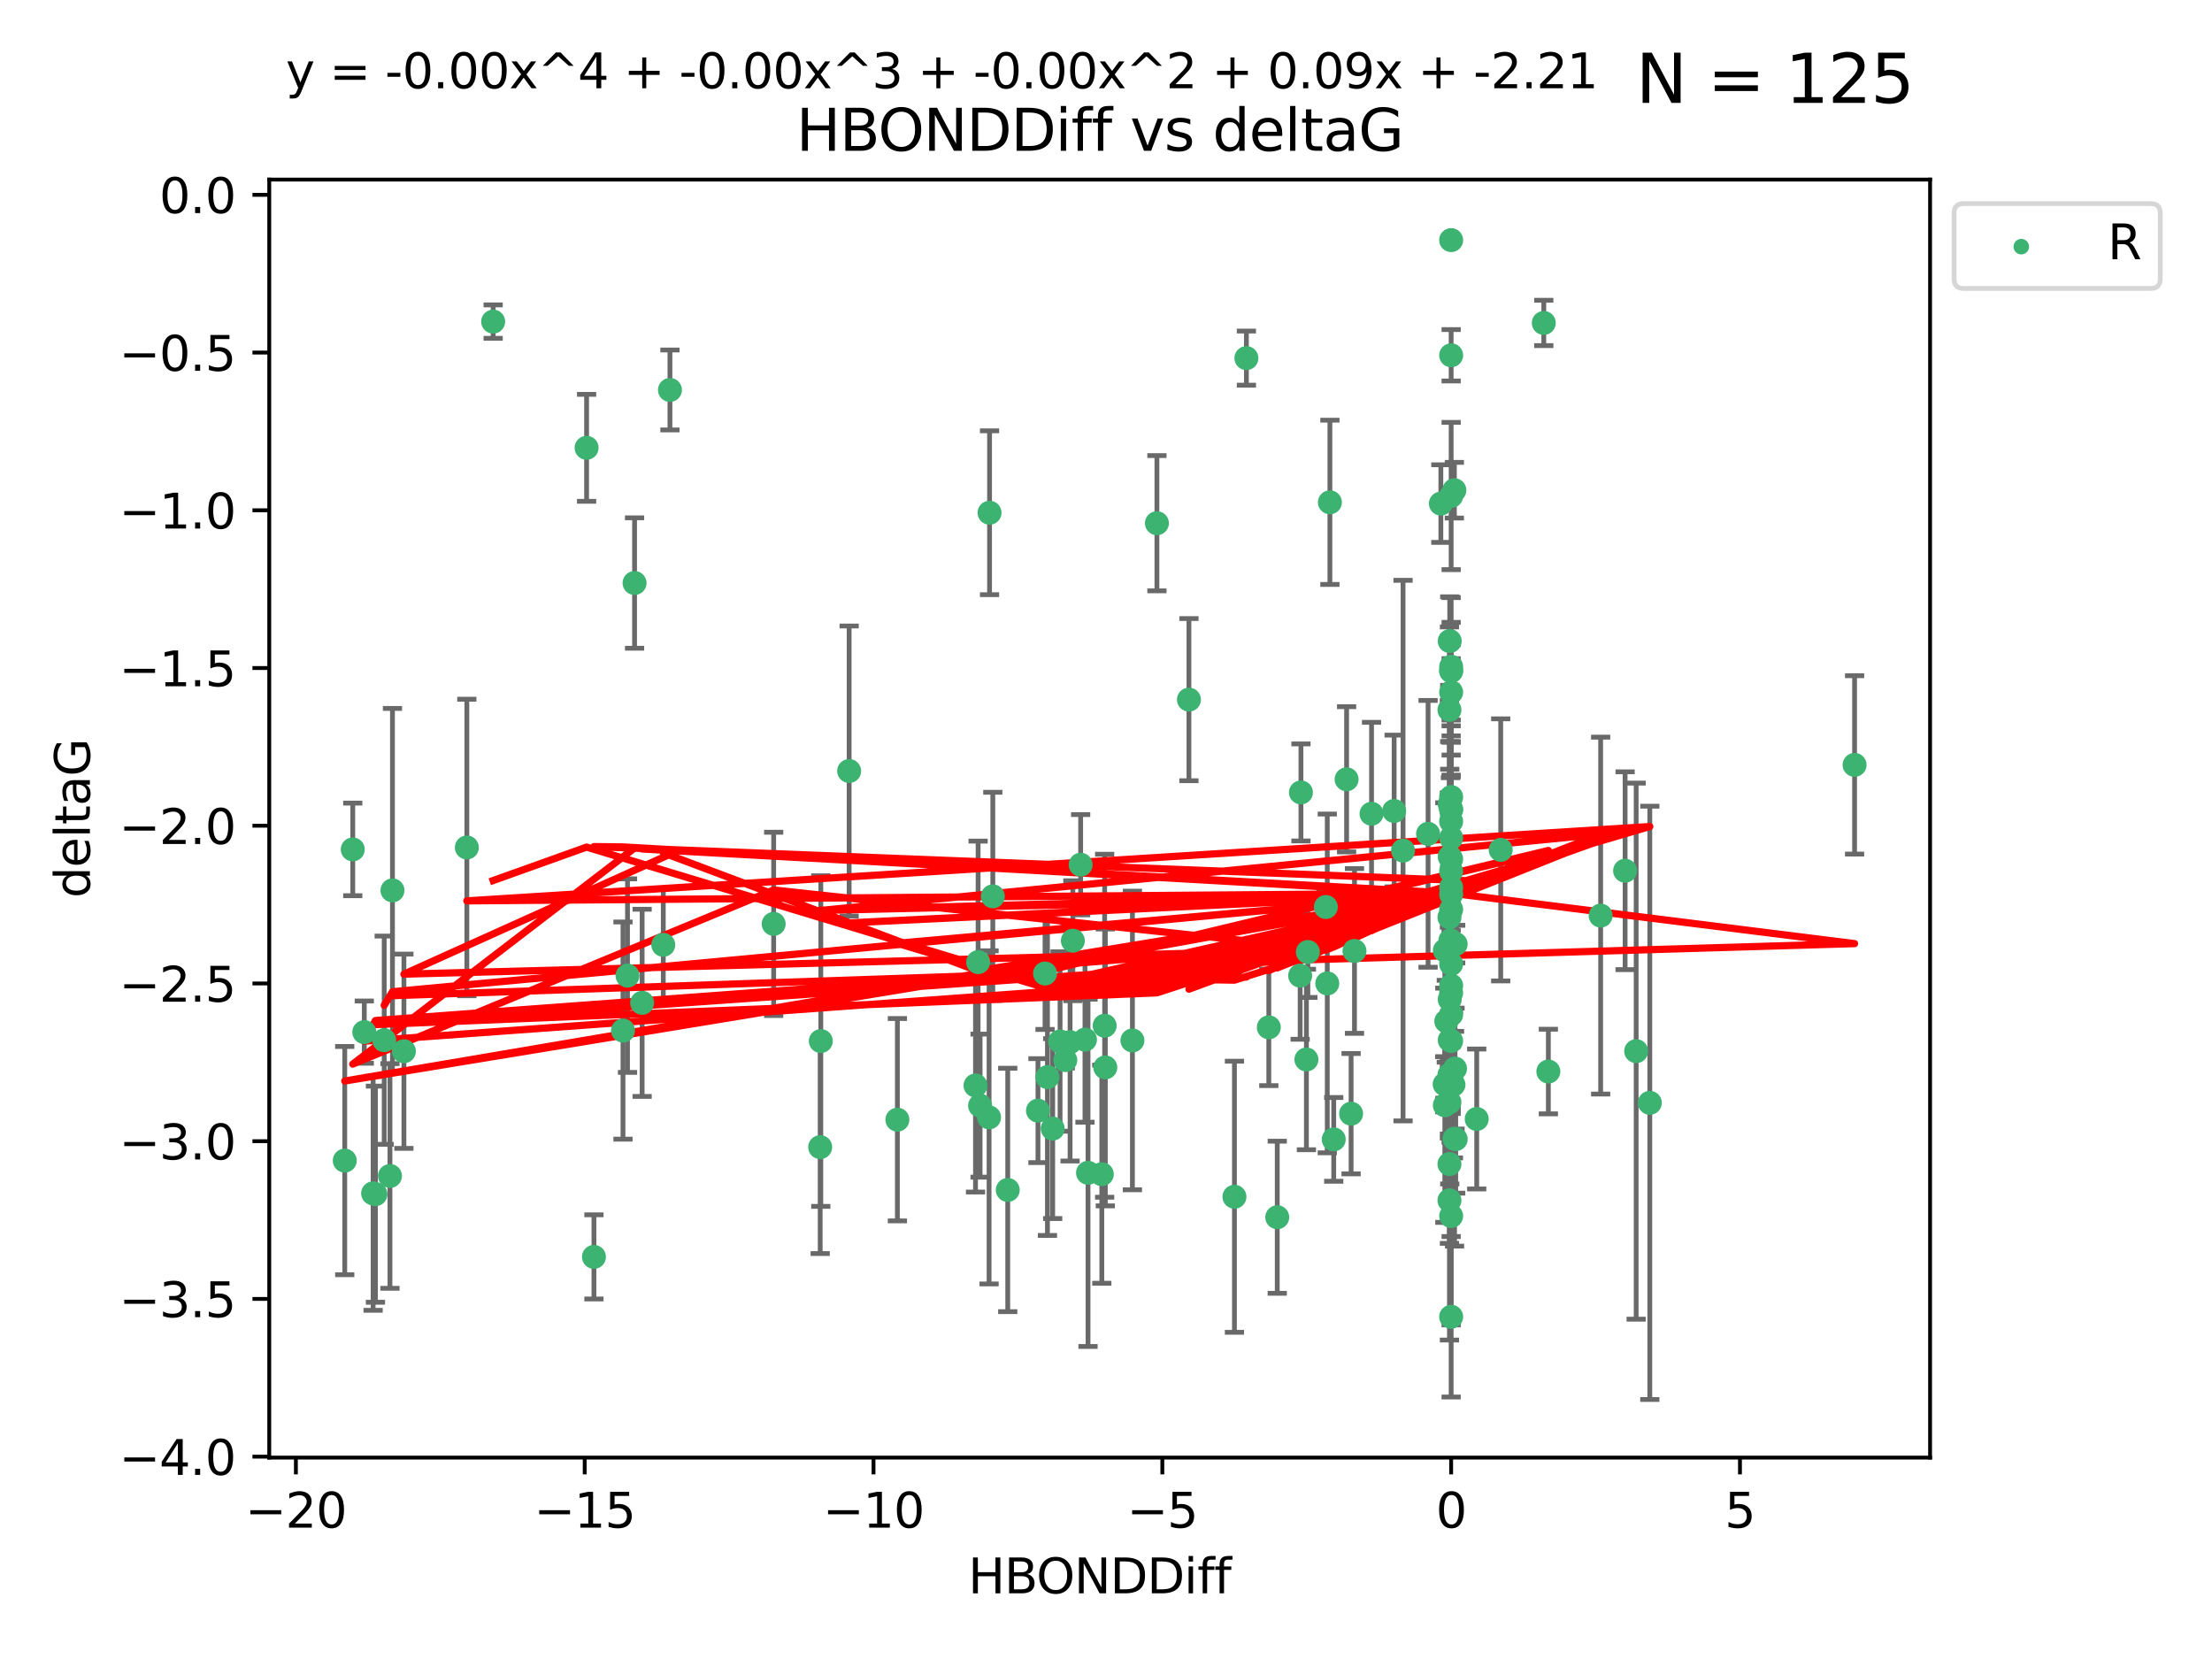 <?xml version="1.0" encoding="utf-8" standalone="no"?>
<!DOCTYPE svg PUBLIC "-//W3C//DTD SVG 1.1//EN"
  "http://www.w3.org/Graphics/SVG/1.1/DTD/svg11.dtd">
<svg xmlns:xlink="http://www.w3.org/1999/xlink" width="460.8pt" height="345.6pt" viewBox="0 0 460.8 345.6" xmlns="http://www.w3.org/2000/svg" version="1.1">
 <defs>
  <style type="text/css">*{stroke-linejoin: round; stroke-linecap: butt}</style>
 </defs>
 <g id="figure_1">
  <g id="patch_1">
   <path d="M 0 345.6 
L 460.8 345.6 
L 460.8 0 
L 0 0 
z
" style="fill: #ffffff"/>
  </g>
  <g id="axes_1">
   <g id="patch_2">
    <path d="M 56.09 303.64 
L 402.07 303.64 
L 402.07 37.411 
L 56.09 37.411 
z
" style="fill: #ffffff"/>
   </g>
   <g id="PathCollection_1">
    <defs>
     <path id="mcf023d4427" d="M 0 1.118 
C 0.297 1.118 0.581 1 0.791 0.791 
C 1 0.581 1.118 0.297 1.118 0 
C 1.118 -0.297 1 -0.581 0.791 -0.791 
C 0.581 -1 0.297 -1.118 0 -1.118 
C -0.297 -1.118 -0.581 -1 -0.791 -0.791 
C -1 -0.581 -1.118 -0.297 -1.118 0 
C -1.118 0.297 -1 0.581 -0.791 0.791 
C -0.581 1 -0.297 1.118 0 1.118 
z
" style="stroke: #3cb371"/>
    </defs>
    <g clip-path="url(#pab6a670000)">
     <use xlink:href="#mcf023d4427" x="102.734" y="66.996" style="fill: #3cb371; stroke: #3cb371"/>
     <use xlink:href="#mcf023d4427" x="122.199" y="93.288" style="fill: #3cb371; stroke: #3cb371"/>
     <use xlink:href="#mcf023d4427" x="220.831" y="216.964" style="fill: #3cb371; stroke: #3cb371"/>
     <use xlink:href="#mcf023d4427" x="259.648" y="74.603" style="fill: #3cb371; stroke: #3cb371"/>
     <use xlink:href="#mcf023d4427" x="75.888" y="215.01" style="fill: #3cb371; stroke: #3cb371"/>
     <use xlink:href="#mcf023d4427" x="78.212" y="248.77" style="fill: #3cb371; stroke: #3cb371"/>
     <use xlink:href="#mcf023d4427" x="206.141" y="106.812" style="fill: #3cb371; stroke: #3cb371"/>
     <use xlink:href="#mcf023d4427" x="81.236" y="244.976" style="fill: #3cb371; stroke: #3cb371"/>
     <use xlink:href="#mcf023d4427" x="80.039" y="216.695" style="fill: #3cb371; stroke: #3cb371"/>
     <use xlink:href="#mcf023d4427" x="81.758" y="185.484" style="fill: #3cb371; stroke: #3cb371"/>
     <use xlink:href="#mcf023d4427" x="302.301" y="171.122" style="fill: #3cb371; stroke: #3cb371"/>
     <use xlink:href="#mcf023d4427" x="132.192" y="121.453" style="fill: #3cb371; stroke: #3cb371"/>
     <use xlink:href="#mcf023d4427" x="73.487" y="176.948" style="fill: #3cb371; stroke: #3cb371"/>
     <use xlink:href="#mcf023d4427" x="161.168" y="192.464" style="fill: #3cb371; stroke: #3cb371"/>
     <use xlink:href="#mcf023d4427" x="276.495" y="204.866" style="fill: #3cb371; stroke: #3cb371"/>
     <use xlink:href="#mcf023d4427" x="84.144" y="218.99" style="fill: #3cb371; stroke: #3cb371"/>
     <use xlink:href="#mcf023d4427" x="139.562" y="81.235" style="fill: #3cb371; stroke: #3cb371"/>
     <use xlink:href="#mcf023d4427" x="138.172" y="196.825" style="fill: #3cb371; stroke: #3cb371"/>
     <use xlink:href="#mcf023d4427" x="206.041" y="232.769" style="fill: #3cb371; stroke: #3cb371"/>
     <use xlink:href="#mcf023d4427" x="71.816" y="241.775" style="fill: #3cb371; stroke: #3cb371"/>
     <use xlink:href="#mcf023d4427" x="302.301" y="211.355" style="fill: #3cb371; stroke: #3cb371"/>
     <use xlink:href="#mcf023d4427" x="170.86" y="238.97" style="fill: #3cb371; stroke: #3cb371"/>
     <use xlink:href="#mcf023d4427" x="302.301" y="178.95" style="fill: #3cb371; stroke: #3cb371"/>
     <use xlink:href="#mcf023d4427" x="216.227" y="231.367" style="fill: #3cb371; stroke: #3cb371"/>
     <use xlink:href="#mcf023d4427" x="225.119" y="180.134" style="fill: #3cb371; stroke: #3cb371"/>
     <use xlink:href="#mcf023d4427" x="281.457" y="232.001" style="fill: #3cb371; stroke: #3cb371"/>
     <use xlink:href="#mcf023d4427" x="302.007" y="133.545" style="fill: #3cb371; stroke: #3cb371"/>
     <use xlink:href="#mcf023d4427" x="340.843" y="218.973" style="fill: #3cb371; stroke: #3cb371"/>
     <use xlink:href="#mcf023d4427" x="300.988" y="198.006" style="fill: #3cb371; stroke: #3cb371"/>
     <use xlink:href="#mcf023d4427" x="301.948" y="223.899" style="fill: #3cb371; stroke: #3cb371"/>
     <use xlink:href="#mcf023d4427" x="129.78" y="214.687" style="fill: #3cb371; stroke: #3cb371"/>
     <use xlink:href="#mcf023d4427" x="123.73" y="261.831" style="fill: #3cb371; stroke: #3cb371"/>
     <use xlink:href="#mcf023d4427" x="307.627" y="233.106" style="fill: #3cb371; stroke: #3cb371"/>
     <use xlink:href="#mcf023d4427" x="302.301" y="189.453" style="fill: #3cb371; stroke: #3cb371"/>
     <use xlink:href="#mcf023d4427" x="264.317" y="214.013" style="fill: #3cb371; stroke: #3cb371"/>
     <use xlink:href="#mcf023d4427" x="301.291" y="212.747" style="fill: #3cb371; stroke: #3cb371"/>
     <use xlink:href="#mcf023d4427" x="302.301" y="200.824" style="fill: #3cb371; stroke: #3cb371"/>
     <use xlink:href="#mcf023d4427" x="272.148" y="220.709" style="fill: #3cb371; stroke: #3cb371"/>
     <use xlink:href="#mcf023d4427" x="302.005" y="208.204" style="fill: #3cb371; stroke: #3cb371"/>
     <use xlink:href="#mcf023d4427" x="226.656" y="244.318" style="fill: #3cb371; stroke: #3cb371"/>
     <use xlink:href="#mcf023d4427" x="302.301" y="50.019" style="fill: #3cb371; stroke: #3cb371"/>
     <use xlink:href="#mcf023d4427" x="176.892" y="160.615" style="fill: #3cb371; stroke: #3cb371"/>
     <use xlink:href="#mcf023d4427" x="302.007" y="178.468" style="fill: #3cb371; stroke: #3cb371"/>
     <use xlink:href="#mcf023d4427" x="297.496" y="173.701" style="fill: #3cb371; stroke: #3cb371"/>
     <use xlink:href="#mcf023d4427" x="241.007" y="108.995" style="fill: #3cb371; stroke: #3cb371"/>
     <use xlink:href="#mcf023d4427" x="77.728" y="248.592" style="fill: #3cb371; stroke: #3cb371"/>
     <use xlink:href="#mcf023d4427" x="271.009" y="165.078" style="fill: #3cb371; stroke: #3cb371"/>
     <use xlink:href="#mcf023d4427" x="302.006" y="167.53" style="fill: #3cb371; stroke: #3cb371"/>
     <use xlink:href="#mcf023d4427" x="186.944" y="233.253" style="fill: #3cb371; stroke: #3cb371"/>
     <use xlink:href="#mcf023d4427" x="217.701" y="202.799" style="fill: #3cb371; stroke: #3cb371"/>
     <use xlink:href="#mcf023d4427" x="302.301" y="274.307" style="fill: #3cb371; stroke: #3cb371"/>
     <use xlink:href="#mcf023d4427" x="222.918" y="217.099" style="fill: #3cb371; stroke: #3cb371"/>
     <use xlink:href="#mcf023d4427" x="229.528" y="244.606" style="fill: #3cb371; stroke: #3cb371"/>
     <use xlink:href="#mcf023d4427" x="302.301" y="138.895" style="fill: #3cb371; stroke: #3cb371"/>
     <use xlink:href="#mcf023d4427" x="206.821" y="186.722" style="fill: #3cb371; stroke: #3cb371"/>
     <use xlink:href="#mcf023d4427" x="257.157" y="249.304" style="fill: #3cb371; stroke: #3cb371"/>
     <use xlink:href="#mcf023d4427" x="272.449" y="198.321" style="fill: #3cb371; stroke: #3cb371"/>
     <use xlink:href="#mcf023d4427" x="303.249" y="237.305" style="fill: #3cb371; stroke: #3cb371"/>
     <use xlink:href="#mcf023d4427" x="333.444" y="190.735" style="fill: #3cb371; stroke: #3cb371"/>
     <use xlink:href="#mcf023d4427" x="170.988" y="216.873" style="fill: #3cb371; stroke: #3cb371"/>
     <use xlink:href="#mcf023d4427" x="300.954" y="225.869" style="fill: #3cb371; stroke: #3cb371"/>
     <use xlink:href="#mcf023d4427" x="223.496" y="195.968" style="fill: #3cb371; stroke: #3cb371"/>
     <use xlink:href="#mcf023d4427" x="221.92" y="220.838" style="fill: #3cb371; stroke: #3cb371"/>
     <use xlink:href="#mcf023d4427" x="300.157" y="104.905" style="fill: #3cb371; stroke: #3cb371"/>
     <use xlink:href="#mcf023d4427" x="302.301" y="103.327" style="fill: #3cb371; stroke: #3cb371"/>
     <use xlink:href="#mcf023d4427" x="322.551" y="223.22" style="fill: #3cb371; stroke: #3cb371"/>
     <use xlink:href="#mcf023d4427" x="209.932" y="247.891" style="fill: #3cb371; stroke: #3cb371"/>
     <use xlink:href="#mcf023d4427" x="321.598" y="67.275" style="fill: #3cb371; stroke: #3cb371"/>
     <use xlink:href="#mcf023d4427" x="302.301" y="184.872" style="fill: #3cb371; stroke: #3cb371"/>
     <use xlink:href="#mcf023d4427" x="203.218" y="226.126" style="fill: #3cb371; stroke: #3cb371"/>
     <use xlink:href="#mcf023d4427" x="280.521" y="162.343" style="fill: #3cb371; stroke: #3cb371"/>
     <use xlink:href="#mcf023d4427" x="303.008" y="237.22" style="fill: #3cb371; stroke: #3cb371"/>
     <use xlink:href="#mcf023d4427" x="203.758" y="200.428" style="fill: #3cb371; stroke: #3cb371"/>
     <use xlink:href="#mcf023d4427" x="302.153" y="195.89" style="fill: #3cb371; stroke: #3cb371"/>
     <use xlink:href="#mcf023d4427" x="270.845" y="203.252" style="fill: #3cb371; stroke: #3cb371"/>
     <use xlink:href="#mcf023d4427" x="386.344" y="159.341" style="fill: #3cb371; stroke: #3cb371"/>
     <use xlink:href="#mcf023d4427" x="302.301" y="168.6" style="fill: #3cb371; stroke: #3cb371"/>
     <use xlink:href="#mcf023d4427" x="133.768" y="208.907" style="fill: #3cb371; stroke: #3cb371"/>
     <use xlink:href="#mcf023d4427" x="302.301" y="144.208" style="fill: #3cb371; stroke: #3cb371"/>
     <use xlink:href="#mcf023d4427" x="338.539" y="181.387" style="fill: #3cb371; stroke: #3cb371"/>
     <use xlink:href="#mcf023d4427" x="266.074" y="253.573" style="fill: #3cb371; stroke: #3cb371"/>
     <use xlink:href="#mcf023d4427" x="312.624" y="177.047" style="fill: #3cb371; stroke: #3cb371"/>
     <use xlink:href="#mcf023d4427" x="277.841" y="237.354" style="fill: #3cb371; stroke: #3cb371"/>
     <use xlink:href="#mcf023d4427" x="301.947" y="229.625" style="fill: #3cb371; stroke: #3cb371"/>
     <use xlink:href="#mcf023d4427" x="302.301" y="139.65" style="fill: #3cb371; stroke: #3cb371"/>
     <use xlink:href="#mcf023d4427" x="230.257" y="222.364" style="fill: #3cb371; stroke: #3cb371"/>
     <use xlink:href="#mcf023d4427" x="302.301" y="168.666" style="fill: #3cb371; stroke: #3cb371"/>
     <use xlink:href="#mcf023d4427" x="204.17" y="230.321" style="fill: #3cb371; stroke: #3cb371"/>
     <use xlink:href="#mcf023d4427" x="300.986" y="230.247" style="fill: #3cb371; stroke: #3cb371"/>
     <use xlink:href="#mcf023d4427" x="301.947" y="191.095" style="fill: #3cb371; stroke: #3cb371"/>
     <use xlink:href="#mcf023d4427" x="130.72" y="203.24" style="fill: #3cb371; stroke: #3cb371"/>
     <use xlink:href="#mcf023d4427" x="302.301" y="139.82" style="fill: #3cb371; stroke: #3cb371"/>
     <use xlink:href="#mcf023d4427" x="301.947" y="147.883" style="fill: #3cb371; stroke: #3cb371"/>
     <use xlink:href="#mcf023d4427" x="276.197" y="188.948" style="fill: #3cb371; stroke: #3cb371"/>
     <use xlink:href="#mcf023d4427" x="290.424" y="168.942" style="fill: #3cb371; stroke: #3cb371"/>
     <use xlink:href="#mcf023d4427" x="230.119" y="213.677" style="fill: #3cb371; stroke: #3cb371"/>
     <use xlink:href="#mcf023d4427" x="218.204" y="224.383" style="fill: #3cb371; stroke: #3cb371"/>
     <use xlink:href="#mcf023d4427" x="282.165" y="198.105" style="fill: #3cb371; stroke: #3cb371"/>
     <use xlink:href="#mcf023d4427" x="302.301" y="216.85" style="fill: #3cb371; stroke: #3cb371"/>
     <use xlink:href="#mcf023d4427" x="277.042" y="104.642" style="fill: #3cb371; stroke: #3cb371"/>
     <use xlink:href="#mcf023d4427" x="226.021" y="216.574" style="fill: #3cb371; stroke: #3cb371"/>
     <use xlink:href="#mcf023d4427" x="343.685" y="229.741" style="fill: #3cb371; stroke: #3cb371"/>
     <use xlink:href="#mcf023d4427" x="97.251" y="176.547" style="fill: #3cb371; stroke: #3cb371"/>
     <use xlink:href="#mcf023d4427" x="302.301" y="74.011" style="fill: #3cb371; stroke: #3cb371"/>
     <use xlink:href="#mcf023d4427" x="302.301" y="253.324" style="fill: #3cb371; stroke: #3cb371"/>
     <use xlink:href="#mcf023d4427" x="292.281" y="177.197" style="fill: #3cb371; stroke: #3cb371"/>
     <use xlink:href="#mcf023d4427" x="302.97" y="102.119" style="fill: #3cb371; stroke: #3cb371"/>
     <use xlink:href="#mcf023d4427" x="235.903" y="216.748" style="fill: #3cb371; stroke: #3cb371"/>
     <use xlink:href="#mcf023d4427" x="302.301" y="186.303" style="fill: #3cb371; stroke: #3cb371"/>
     <use xlink:href="#mcf023d4427" x="302.301" y="205.316" style="fill: #3cb371; stroke: #3cb371"/>
     <use xlink:href="#mcf023d4427" x="285.716" y="169.515" style="fill: #3cb371; stroke: #3cb371"/>
     <use xlink:href="#mcf023d4427" x="303.245" y="196.67" style="fill: #3cb371; stroke: #3cb371"/>
     <use xlink:href="#mcf023d4427" x="247.677" y="145.747" style="fill: #3cb371; stroke: #3cb371"/>
     <use xlink:href="#mcf023d4427" x="302.775" y="225.961" style="fill: #3cb371; stroke: #3cb371"/>
     <use xlink:href="#mcf023d4427" x="302.301" y="224.96" style="fill: #3cb371; stroke: #3cb371"/>
     <use xlink:href="#mcf023d4427" x="302.301" y="166.04" style="fill: #3cb371; stroke: #3cb371"/>
     <use xlink:href="#mcf023d4427" x="302.301" y="206.82" style="fill: #3cb371; stroke: #3cb371"/>
     <use xlink:href="#mcf023d4427" x="302.301" y="224.411" style="fill: #3cb371; stroke: #3cb371"/>
     <use xlink:href="#mcf023d4427" x="301.946" y="242.49" style="fill: #3cb371; stroke: #3cb371"/>
     <use xlink:href="#mcf023d4427" x="303.109" y="222.603" style="fill: #3cb371; stroke: #3cb371"/>
     <use xlink:href="#mcf023d4427" x="302.007" y="216.667" style="fill: #3cb371; stroke: #3cb371"/>
     <use xlink:href="#mcf023d4427" x="302.301" y="181.505" style="fill: #3cb371; stroke: #3cb371"/>
     <use xlink:href="#mcf023d4427" x="302.301" y="174.539" style="fill: #3cb371; stroke: #3cb371"/>
     <use xlink:href="#mcf023d4427" x="301.947" y="250.059" style="fill: #3cb371; stroke: #3cb371"/>
     <use xlink:href="#mcf023d4427" x="219.295" y="235.108" style="fill: #3cb371; stroke: #3cb371"/>
    </g>
   </g>
   <g id="matplotlib.axis_1">
    <g id="xtick_1">
     <g id="line2d_1">
      <defs>
       <path id="m3dd3fef914" d="M 0 0 
L 0 3.5 
" style="stroke: #000000; stroke-width: 0.8"/>
      </defs>
      <g>
       <use xlink:href="#m3dd3fef914" x="61.639" y="303.64" style="stroke: #000000; stroke-width: 0.8"/>
      </g>
     </g>
     <g id="text_1">
      <!-- −20 -->
      <g transform="translate(51.086 318.238)scale(0.1 -0.1)">
       <defs>
        <path id="DejaVuSans-2212" d="M 678 2272 
L 4684 2272 
L 4684 1741 
L 678 1741 
L 678 2272 
z
" transform="scale(0.016)"/>
        <path id="DejaVuSans-32" d="M 1228 531 
L 3431 531 
L 3431 0 
L 469 0 
L 469 531 
Q 828 903 1448 1529 
Q 2069 2156 2228 2338 
Q 2531 2678 2651 2914 
Q 2772 3150 2772 3378 
Q 2772 3750 2511 3984 
Q 2250 4219 1831 4219 
Q 1534 4219 1204 4116 
Q 875 4013 500 3803 
L 500 4441 
Q 881 4594 1212 4672 
Q 1544 4750 1819 4750 
Q 2544 4750 2975 4387 
Q 3406 4025 3406 3419 
Q 3406 3131 3298 2873 
Q 3191 2616 2906 2266 
Q 2828 2175 2409 1742 
Q 1991 1309 1228 531 
z
" transform="scale(0.016)"/>
        <path id="DejaVuSans-30" d="M 2034 4250 
Q 1547 4250 1301 3770 
Q 1056 3291 1056 2328 
Q 1056 1369 1301 889 
Q 1547 409 2034 409 
Q 2525 409 2770 889 
Q 3016 1369 3016 2328 
Q 3016 3291 2770 3770 
Q 2525 4250 2034 4250 
z
M 2034 4750 
Q 2819 4750 3233 4129 
Q 3647 3509 3647 2328 
Q 3647 1150 3233 529 
Q 2819 -91 2034 -91 
Q 1250 -91 836 529 
Q 422 1150 422 2328 
Q 422 3509 836 4129 
Q 1250 4750 2034 4750 
z
" transform="scale(0.016)"/>
       </defs>
       <use xlink:href="#DejaVuSans-2212"/>
       <use xlink:href="#DejaVuSans-32" x="83.789"/>
       <use xlink:href="#DejaVuSans-30" x="147.412"/>
      </g>
     </g>
    </g>
    <g id="xtick_2">
     <g id="line2d_2">
      <g>
       <use xlink:href="#m3dd3fef914" x="121.804" y="303.64" style="stroke: #000000; stroke-width: 0.8"/>
      </g>
     </g>
     <g id="text_2">
      <!-- −15 -->
      <g transform="translate(111.252 318.238)scale(0.1 -0.1)">
       <defs>
        <path id="DejaVuSans-31" d="M 794 531 
L 1825 531 
L 1825 4091 
L 703 3866 
L 703 4441 
L 1819 4666 
L 2450 4666 
L 2450 531 
L 3481 531 
L 3481 0 
L 794 0 
L 794 531 
z
" transform="scale(0.016)"/>
        <path id="DejaVuSans-35" d="M 691 4666 
L 3169 4666 
L 3169 4134 
L 1269 4134 
L 1269 2991 
Q 1406 3038 1543 3061 
Q 1681 3084 1819 3084 
Q 2600 3084 3056 2656 
Q 3513 2228 3513 1497 
Q 3513 744 3044 326 
Q 2575 -91 1722 -91 
Q 1428 -91 1123 -41 
Q 819 9 494 109 
L 494 744 
Q 775 591 1075 516 
Q 1375 441 1709 441 
Q 2250 441 2565 725 
Q 2881 1009 2881 1497 
Q 2881 1984 2565 2268 
Q 2250 2553 1709 2553 
Q 1456 2553 1204 2497 
Q 953 2441 691 2322 
L 691 4666 
z
" transform="scale(0.016)"/>
       </defs>
       <use xlink:href="#DejaVuSans-2212"/>
       <use xlink:href="#DejaVuSans-31" x="83.789"/>
       <use xlink:href="#DejaVuSans-35" x="147.412"/>
      </g>
     </g>
    </g>
    <g id="xtick_3">
     <g id="line2d_3">
      <g>
       <use xlink:href="#m3dd3fef914" x="181.97" y="303.64" style="stroke: #000000; stroke-width: 0.8"/>
      </g>
     </g>
     <g id="text_3">
      <!-- −10 -->
      <g transform="translate(171.417 318.238)scale(0.1 -0.1)">
       <use xlink:href="#DejaVuSans-2212"/>
       <use xlink:href="#DejaVuSans-31" x="83.789"/>
       <use xlink:href="#DejaVuSans-30" x="147.412"/>
      </g>
     </g>
    </g>
    <g id="xtick_4">
     <g id="line2d_4">
      <g>
       <use xlink:href="#m3dd3fef914" x="242.135" y="303.64" style="stroke: #000000; stroke-width: 0.8"/>
      </g>
     </g>
     <g id="text_4">
      <!-- −5 -->
      <g transform="translate(234.764 318.238)scale(0.1 -0.1)">
       <use xlink:href="#DejaVuSans-2212"/>
       <use xlink:href="#DejaVuSans-35" x="83.789"/>
      </g>
     </g>
    </g>
    <g id="xtick_5">
     <g id="line2d_5">
      <g>
       <use xlink:href="#m3dd3fef914" x="302.301" y="303.64" style="stroke: #000000; stroke-width: 0.8"/>
      </g>
     </g>
     <g id="text_5">
      <!-- 0 -->
      <g transform="translate(299.12 318.238)scale(0.1 -0.1)">
       <use xlink:href="#DejaVuSans-30"/>
      </g>
     </g>
    </g>
    <g id="xtick_6">
     <g id="line2d_6">
      <g>
       <use xlink:href="#m3dd3fef914" x="362.466" y="303.64" style="stroke: #000000; stroke-width: 0.8"/>
      </g>
     </g>
     <g id="text_6">
      <!-- 5 -->
      <g transform="translate(359.285 318.238)scale(0.1 -0.1)">
       <use xlink:href="#DejaVuSans-35"/>
      </g>
     </g>
    </g>
    <g id="text_7">
     <!-- HBONDDiff -->
     <g transform="translate(201.691 331.917)scale(0.1 -0.1)">
      <defs>
       <path id="DejaVuSans-48" d="M 628 4666 
L 1259 4666 
L 1259 2753 
L 3553 2753 
L 3553 4666 
L 4184 4666 
L 4184 0 
L 3553 0 
L 3553 2222 
L 1259 2222 
L 1259 0 
L 628 0 
L 628 4666 
z
" transform="scale(0.016)"/>
       <path id="DejaVuSans-42" d="M 1259 2228 
L 1259 519 
L 2272 519 
Q 2781 519 3026 730 
Q 3272 941 3272 1375 
Q 3272 1813 3026 2020 
Q 2781 2228 2272 2228 
L 1259 2228 
z
M 1259 4147 
L 1259 2741 
L 2194 2741 
Q 2656 2741 2882 2914 
Q 3109 3088 3109 3444 
Q 3109 3797 2882 3972 
Q 2656 4147 2194 4147 
L 1259 4147 
z
M 628 4666 
L 2241 4666 
Q 2963 4666 3353 4366 
Q 3744 4066 3744 3513 
Q 3744 3084 3544 2831 
Q 3344 2578 2956 2516 
Q 3422 2416 3680 2098 
Q 3938 1781 3938 1306 
Q 3938 681 3513 340 
Q 3088 0 2303 0 
L 628 0 
L 628 4666 
z
" transform="scale(0.016)"/>
       <path id="DejaVuSans-4f" d="M 2522 4238 
Q 1834 4238 1429 3725 
Q 1025 3213 1025 2328 
Q 1025 1447 1429 934 
Q 1834 422 2522 422 
Q 3209 422 3611 934 
Q 4013 1447 4013 2328 
Q 4013 3213 3611 3725 
Q 3209 4238 2522 4238 
z
M 2522 4750 
Q 3503 4750 4090 4092 
Q 4678 3434 4678 2328 
Q 4678 1225 4090 567 
Q 3503 -91 2522 -91 
Q 1538 -91 948 565 
Q 359 1222 359 2328 
Q 359 3434 948 4092 
Q 1538 4750 2522 4750 
z
" transform="scale(0.016)"/>
       <path id="DejaVuSans-4e" d="M 628 4666 
L 1478 4666 
L 3547 763 
L 3547 4666 
L 4159 4666 
L 4159 0 
L 3309 0 
L 1241 3903 
L 1241 0 
L 628 0 
L 628 4666 
z
" transform="scale(0.016)"/>
       <path id="DejaVuSans-44" d="M 1259 4147 
L 1259 519 
L 2022 519 
Q 2988 519 3436 956 
Q 3884 1394 3884 2338 
Q 3884 3275 3436 3711 
Q 2988 4147 2022 4147 
L 1259 4147 
z
M 628 4666 
L 1925 4666 
Q 3281 4666 3915 4102 
Q 4550 3538 4550 2338 
Q 4550 1131 3912 565 
Q 3275 0 1925 0 
L 628 0 
L 628 4666 
z
" transform="scale(0.016)"/>
       <path id="DejaVuSans-69" d="M 603 3500 
L 1178 3500 
L 1178 0 
L 603 0 
L 603 3500 
z
M 603 4863 
L 1178 4863 
L 1178 4134 
L 603 4134 
L 603 4863 
z
" transform="scale(0.016)"/>
       <path id="DejaVuSans-66" d="M 2375 4863 
L 2375 4384 
L 1825 4384 
Q 1516 4384 1395 4259 
Q 1275 4134 1275 3809 
L 1275 3500 
L 2222 3500 
L 2222 3053 
L 1275 3053 
L 1275 0 
L 697 0 
L 697 3053 
L 147 3053 
L 147 3500 
L 697 3500 
L 697 3744 
Q 697 4328 969 4595 
Q 1241 4863 1831 4863 
L 2375 4863 
z
" transform="scale(0.016)"/>
      </defs>
      <use xlink:href="#DejaVuSans-48"/>
      <use xlink:href="#DejaVuSans-42" x="75.195"/>
      <use xlink:href="#DejaVuSans-4f" x="142.049"/>
      <use xlink:href="#DejaVuSans-4e" x="220.76"/>
      <use xlink:href="#DejaVuSans-44" x="295.564"/>
      <use xlink:href="#DejaVuSans-44" x="372.566"/>
      <use xlink:href="#DejaVuSans-69" x="449.568"/>
      <use xlink:href="#DejaVuSans-66" x="477.352"/>
      <use xlink:href="#DejaVuSans-66" x="512.557"/>
     </g>
    </g>
   </g>
   <g id="matplotlib.axis_2">
    <g id="ytick_1">
     <g id="line2d_7">
      <defs>
       <path id="mea0dbc0db0" d="M 0 0 
L -3.5 0 
" style="stroke: #000000; stroke-width: 0.8"/>
      </defs>
      <g>
       <use xlink:href="#mea0dbc0db0" x="56.09" y="303.449" style="stroke: #000000; stroke-width: 0.8"/>
      </g>
     </g>
     <g id="text_8">
      <!-- −4.0 -->
      <g transform="translate(24.807 307.248)scale(0.1 -0.1)">
       <defs>
        <path id="DejaVuSans-34" d="M 2419 4116 
L 825 1625 
L 2419 1625 
L 2419 4116 
z
M 2253 4666 
L 3047 4666 
L 3047 1625 
L 3713 1625 
L 3713 1100 
L 3047 1100 
L 3047 0 
L 2419 0 
L 2419 1100 
L 313 1100 
L 313 1709 
L 2253 4666 
z
" transform="scale(0.016)"/>
        <path id="DejaVuSans-2e" d="M 684 794 
L 1344 794 
L 1344 0 
L 684 0 
L 684 794 
z
" transform="scale(0.016)"/>
       </defs>
       <use xlink:href="#DejaVuSans-2212"/>
       <use xlink:href="#DejaVuSans-34" x="83.789"/>
       <use xlink:href="#DejaVuSans-2e" x="147.412"/>
       <use xlink:href="#DejaVuSans-30" x="179.199"/>
      </g>
     </g>
    </g>
    <g id="ytick_2">
     <g id="line2d_8">
      <g>
       <use xlink:href="#mea0dbc0db0" x="56.09" y="270.591" style="stroke: #000000; stroke-width: 0.8"/>
      </g>
     </g>
     <g id="text_9">
      <!-- −3.5 -->
      <g transform="translate(24.807 274.39)scale(0.1 -0.1)">
       <defs>
        <path id="DejaVuSans-33" d="M 2597 2516 
Q 3050 2419 3304 2112 
Q 3559 1806 3559 1356 
Q 3559 666 3084 287 
Q 2609 -91 1734 -91 
Q 1441 -91 1130 -33 
Q 819 25 488 141 
L 488 750 
Q 750 597 1062 519 
Q 1375 441 1716 441 
Q 2309 441 2620 675 
Q 2931 909 2931 1356 
Q 2931 1769 2642 2001 
Q 2353 2234 1838 2234 
L 1294 2234 
L 1294 2753 
L 1863 2753 
Q 2328 2753 2575 2939 
Q 2822 3125 2822 3475 
Q 2822 3834 2567 4026 
Q 2313 4219 1838 4219 
Q 1578 4219 1281 4162 
Q 984 4106 628 3988 
L 628 4550 
Q 988 4650 1302 4700 
Q 1616 4750 1894 4750 
Q 2613 4750 3031 4423 
Q 3450 4097 3450 3541 
Q 3450 3153 3228 2886 
Q 3006 2619 2597 2516 
z
" transform="scale(0.016)"/>
       </defs>
       <use xlink:href="#DejaVuSans-2212"/>
       <use xlink:href="#DejaVuSans-33" x="83.789"/>
       <use xlink:href="#DejaVuSans-2e" x="147.412"/>
       <use xlink:href="#DejaVuSans-35" x="179.199"/>
      </g>
     </g>
    </g>
    <g id="ytick_3">
     <g id="line2d_9">
      <g>
       <use xlink:href="#mea0dbc0db0" x="56.09" y="237.733" style="stroke: #000000; stroke-width: 0.8"/>
      </g>
     </g>
     <g id="text_10">
      <!-- −3.0 -->
      <g transform="translate(24.807 241.533)scale(0.1 -0.1)">
       <use xlink:href="#DejaVuSans-2212"/>
       <use xlink:href="#DejaVuSans-33" x="83.789"/>
       <use xlink:href="#DejaVuSans-2e" x="147.412"/>
       <use xlink:href="#DejaVuSans-30" x="179.199"/>
      </g>
     </g>
    </g>
    <g id="ytick_4">
     <g id="line2d_10">
      <g>
       <use xlink:href="#mea0dbc0db0" x="56.09" y="204.876" style="stroke: #000000; stroke-width: 0.8"/>
      </g>
     </g>
     <g id="text_11">
      <!-- −2.5 -->
      <g transform="translate(24.807 208.675)scale(0.1 -0.1)">
       <use xlink:href="#DejaVuSans-2212"/>
       <use xlink:href="#DejaVuSans-32" x="83.789"/>
       <use xlink:href="#DejaVuSans-2e" x="147.412"/>
       <use xlink:href="#DejaVuSans-35" x="179.199"/>
      </g>
     </g>
    </g>
    <g id="ytick_5">
     <g id="line2d_11">
      <g>
       <use xlink:href="#mea0dbc0db0" x="56.09" y="172.018" style="stroke: #000000; stroke-width: 0.8"/>
      </g>
     </g>
     <g id="text_12">
      <!-- −2.0 -->
      <g transform="translate(24.807 175.817)scale(0.1 -0.1)">
       <use xlink:href="#DejaVuSans-2212"/>
       <use xlink:href="#DejaVuSans-32" x="83.789"/>
       <use xlink:href="#DejaVuSans-2e" x="147.412"/>
       <use xlink:href="#DejaVuSans-30" x="179.199"/>
      </g>
     </g>
    </g>
    <g id="ytick_6">
     <g id="line2d_12">
      <g>
       <use xlink:href="#mea0dbc0db0" x="56.09" y="139.161" style="stroke: #000000; stroke-width: 0.8"/>
      </g>
     </g>
     <g id="text_13">
      <!-- −1.5 -->
      <g transform="translate(24.807 142.96)scale(0.1 -0.1)">
       <use xlink:href="#DejaVuSans-2212"/>
       <use xlink:href="#DejaVuSans-31" x="83.789"/>
       <use xlink:href="#DejaVuSans-2e" x="147.412"/>
       <use xlink:href="#DejaVuSans-35" x="179.199"/>
      </g>
     </g>
    </g>
    <g id="ytick_7">
     <g id="line2d_13">
      <g>
       <use xlink:href="#mea0dbc0db0" x="56.09" y="106.303" style="stroke: #000000; stroke-width: 0.8"/>
      </g>
     </g>
     <g id="text_14">
      <!-- −1.0 -->
      <g transform="translate(24.807 110.102)scale(0.1 -0.1)">
       <use xlink:href="#DejaVuSans-2212"/>
       <use xlink:href="#DejaVuSans-31" x="83.789"/>
       <use xlink:href="#DejaVuSans-2e" x="147.412"/>
       <use xlink:href="#DejaVuSans-30" x="179.199"/>
      </g>
     </g>
    </g>
    <g id="ytick_8">
     <g id="line2d_14">
      <g>
       <use xlink:href="#mea0dbc0db0" x="56.09" y="73.446" style="stroke: #000000; stroke-width: 0.8"/>
      </g>
     </g>
     <g id="text_15">
      <!-- −0.5 -->
      <g transform="translate(24.807 77.245)scale(0.1 -0.1)">
       <use xlink:href="#DejaVuSans-2212"/>
       <use xlink:href="#DejaVuSans-30" x="83.789"/>
       <use xlink:href="#DejaVuSans-2e" x="147.412"/>
       <use xlink:href="#DejaVuSans-35" x="179.199"/>
      </g>
     </g>
    </g>
    <g id="ytick_9">
     <g id="line2d_15">
      <g>
       <use xlink:href="#mea0dbc0db0" x="56.09" y="40.588" style="stroke: #000000; stroke-width: 0.8"/>
      </g>
     </g>
     <g id="text_16">
      <!-- 0.0 -->
      <g transform="translate(33.187 44.387)scale(0.1 -0.1)">
       <use xlink:href="#DejaVuSans-30"/>
       <use xlink:href="#DejaVuSans-2e" x="63.623"/>
       <use xlink:href="#DejaVuSans-30" x="95.41"/>
      </g>
     </g>
    </g>
    <g id="text_17">
     <!-- deltaG -->
     <g transform="translate(18.727 187.064)rotate(-90)scale(0.1 -0.1)">
      <defs>
       <path id="DejaVuSans-64" d="M 2906 2969 
L 2906 4863 
L 3481 4863 
L 3481 0 
L 2906 0 
L 2906 525 
Q 2725 213 2448 61 
Q 2172 -91 1784 -91 
Q 1150 -91 751 415 
Q 353 922 353 1747 
Q 353 2572 751 3078 
Q 1150 3584 1784 3584 
Q 2172 3584 2448 3432 
Q 2725 3281 2906 2969 
z
M 947 1747 
Q 947 1113 1208 752 
Q 1469 391 1925 391 
Q 2381 391 2643 752 
Q 2906 1113 2906 1747 
Q 2906 2381 2643 2742 
Q 2381 3103 1925 3103 
Q 1469 3103 1208 2742 
Q 947 2381 947 1747 
z
" transform="scale(0.016)"/>
       <path id="DejaVuSans-65" d="M 3597 1894 
L 3597 1613 
L 953 1613 
Q 991 1019 1311 708 
Q 1631 397 2203 397 
Q 2534 397 2845 478 
Q 3156 559 3463 722 
L 3463 178 
Q 3153 47 2828 -22 
Q 2503 -91 2169 -91 
Q 1331 -91 842 396 
Q 353 884 353 1716 
Q 353 2575 817 3079 
Q 1281 3584 2069 3584 
Q 2775 3584 3186 3129 
Q 3597 2675 3597 1894 
z
M 3022 2063 
Q 3016 2534 2758 2815 
Q 2500 3097 2075 3097 
Q 1594 3097 1305 2825 
Q 1016 2553 972 2059 
L 3022 2063 
z
" transform="scale(0.016)"/>
       <path id="DejaVuSans-6c" d="M 603 4863 
L 1178 4863 
L 1178 0 
L 603 0 
L 603 4863 
z
" transform="scale(0.016)"/>
       <path id="DejaVuSans-74" d="M 1172 4494 
L 1172 3500 
L 2356 3500 
L 2356 3053 
L 1172 3053 
L 1172 1153 
Q 1172 725 1289 603 
Q 1406 481 1766 481 
L 2356 481 
L 2356 0 
L 1766 0 
Q 1100 0 847 248 
Q 594 497 594 1153 
L 594 3053 
L 172 3053 
L 172 3500 
L 594 3500 
L 594 4494 
L 1172 4494 
z
" transform="scale(0.016)"/>
       <path id="DejaVuSans-61" d="M 2194 1759 
Q 1497 1759 1228 1600 
Q 959 1441 959 1056 
Q 959 750 1161 570 
Q 1363 391 1709 391 
Q 2188 391 2477 730 
Q 2766 1069 2766 1631 
L 2766 1759 
L 2194 1759 
z
M 3341 1997 
L 3341 0 
L 2766 0 
L 2766 531 
Q 2569 213 2275 61 
Q 1981 -91 1556 -91 
Q 1019 -91 701 211 
Q 384 513 384 1019 
Q 384 1609 779 1909 
Q 1175 2209 1959 2209 
L 2766 2209 
L 2766 2266 
Q 2766 2663 2505 2880 
Q 2244 3097 1772 3097 
Q 1472 3097 1187 3025 
Q 903 2953 641 2809 
L 641 3341 
Q 956 3463 1253 3523 
Q 1550 3584 1831 3584 
Q 2591 3584 2966 3190 
Q 3341 2797 3341 1997 
z
" transform="scale(0.016)"/>
       <path id="DejaVuSans-47" d="M 3809 666 
L 3809 1919 
L 2778 1919 
L 2778 2438 
L 4434 2438 
L 4434 434 
Q 4069 175 3628 42 
Q 3188 -91 2688 -91 
Q 1594 -91 976 548 
Q 359 1188 359 2328 
Q 359 3472 976 4111 
Q 1594 4750 2688 4750 
Q 3144 4750 3555 4637 
Q 3966 4525 4313 4306 
L 4313 3634 
Q 3963 3931 3569 4081 
Q 3175 4231 2741 4231 
Q 1884 4231 1454 3753 
Q 1025 3275 1025 2328 
Q 1025 1384 1454 906 
Q 1884 428 2741 428 
Q 3075 428 3337 486 
Q 3600 544 3809 666 
z
" transform="scale(0.016)"/>
      </defs>
      <use xlink:href="#DejaVuSans-64"/>
      <use xlink:href="#DejaVuSans-65" x="63.477"/>
      <use xlink:href="#DejaVuSans-6c" x="125"/>
      <use xlink:href="#DejaVuSans-74" x="152.783"/>
      <use xlink:href="#DejaVuSans-61" x="191.992"/>
      <use xlink:href="#DejaVuSans-47" x="253.271"/>
     </g>
    </g>
   </g>
   <g id="LineCollection_1">
    <path d="M 102.734 70.474 
L 102.734 63.517 
" clip-path="url(#pab6a670000)" style="fill: none; stroke: #696969"/>
    <path d="M 122.199 104.426 
L 122.199 82.15 
" clip-path="url(#pab6a670000)" style="fill: none; stroke: #696969"/>
    <path d="M 220.831 235.656 
L 220.831 198.271 
" clip-path="url(#pab6a670000)" style="fill: none; stroke: #696969"/>
    <path d="M 259.648 80.241 
L 259.648 68.966 
" clip-path="url(#pab6a670000)" style="fill: none; stroke: #696969"/>
    <path d="M 75.888 221.493 
L 75.888 208.527 
" clip-path="url(#pab6a670000)" style="fill: none; stroke: #696969"/>
    <path d="M 78.212 271.282 
L 78.212 226.258 
" clip-path="url(#pab6a670000)" style="fill: none; stroke: #696969"/>
    <path d="M 206.141 123.878 
L 206.141 89.746 
" clip-path="url(#pab6a670000)" style="fill: none; stroke: #696969"/>
    <path d="M 81.236 268.378 
L 81.236 221.573 
" clip-path="url(#pab6a670000)" style="fill: none; stroke: #696969"/>
    <path d="M 80.039 238.381 
L 80.039 195.008 
" clip-path="url(#pab6a670000)" style="fill: none; stroke: #696969"/>
    <path d="M 81.758 223.39 
L 81.758 147.578 
" clip-path="url(#pab6a670000)" style="fill: none; stroke: #696969"/>
    <path d="M 302.301 187.737 
L 302.301 154.506 
" clip-path="url(#pab6a670000)" style="fill: none; stroke: #696969"/>
    <path d="M 132.192 135.035 
L 132.192 107.871 
" clip-path="url(#pab6a670000)" style="fill: none; stroke: #696969"/>
    <path d="M 73.487 186.595 
L 73.487 167.301 
" clip-path="url(#pab6a670000)" style="fill: none; stroke: #696969"/>
    <path d="M 161.168 211.556 
L 161.168 173.373 
" clip-path="url(#pab6a670000)" style="fill: none; stroke: #696969"/>
    <path d="M 276.495 240.151 
L 276.495 169.581 
" clip-path="url(#pab6a670000)" style="fill: none; stroke: #696969"/>
    <path d="M 84.144 239.227 
L 84.144 198.754 
" clip-path="url(#pab6a670000)" style="fill: none; stroke: #696969"/>
    <path d="M 139.562 89.557 
L 139.562 72.912 
" clip-path="url(#pab6a670000)" style="fill: none; stroke: #696969"/>
    <path d="M 138.172 208.632 
L 138.172 185.019 
" clip-path="url(#pab6a670000)" style="fill: none; stroke: #696969"/>
    <path d="M 206.041 267.466 
L 206.041 198.071 
" clip-path="url(#pab6a670000)" style="fill: none; stroke: #696969"/>
    <path d="M 71.816 265.55 
L 71.816 218 
" clip-path="url(#pab6a670000)" style="fill: none; stroke: #696969"/>
    <path d="M 302.301 231.97 
L 302.301 190.74 
" clip-path="url(#pab6a670000)" style="fill: none; stroke: #696969"/>
    <path d="M 170.86 261.136 
L 170.86 216.804 
" clip-path="url(#pab6a670000)" style="fill: none; stroke: #696969"/>
    <path d="M 302.301 184.058 
L 302.301 173.842 
" clip-path="url(#pab6a670000)" style="fill: none; stroke: #696969"/>
    <path d="M 216.227 242.192 
L 216.227 220.542 
" clip-path="url(#pab6a670000)" style="fill: none; stroke: #696969"/>
    <path d="M 225.119 190.579 
L 225.119 169.689 
" clip-path="url(#pab6a670000)" style="fill: none; stroke: #696969"/>
    <path d="M 281.457 244.539 
L 281.457 219.463 
" clip-path="url(#pab6a670000)" style="fill: none; stroke: #696969"/>
    <path d="M 302.007 142.768 
L 302.007 124.321 
" clip-path="url(#pab6a670000)" style="fill: none; stroke: #696969"/>
    <path d="M 340.843 274.81 
L 340.843 163.136 
" clip-path="url(#pab6a670000)" style="fill: none; stroke: #696969"/>
    <path d="M 300.988 228.774 
L 300.988 167.239 
" clip-path="url(#pab6a670000)" style="fill: none; stroke: #696969"/>
    <path d="M 301.948 254.629 
L 301.948 193.169 
" clip-path="url(#pab6a670000)" style="fill: none; stroke: #696969"/>
    <path d="M 129.78 237.305 
L 129.78 192.069 
" clip-path="url(#pab6a670000)" style="fill: none; stroke: #696969"/>
    <path d="M 123.73 270.598 
L 123.73 253.064 
" clip-path="url(#pab6a670000)" style="fill: none; stroke: #696969"/>
    <path d="M 307.627 247.684 
L 307.627 218.528 
" clip-path="url(#pab6a670000)" style="fill: none; stroke: #696969"/>
    <path d="M 302.301 200.616 
L 302.301 178.289 
" clip-path="url(#pab6a670000)" style="fill: none; stroke: #696969"/>
    <path d="M 264.317 226.156 
L 264.317 201.871 
" clip-path="url(#pab6a670000)" style="fill: none; stroke: #696969"/>
    <path d="M 301.291 221.273 
L 301.291 204.221 
" clip-path="url(#pab6a670000)" style="fill: none; stroke: #696969"/>
    <path d="M 302.301 205.085 
L 302.301 196.564 
" clip-path="url(#pab6a670000)" style="fill: none; stroke: #696969"/>
    <path d="M 272.148 239.51 
L 272.148 201.907 
" clip-path="url(#pab6a670000)" style="fill: none; stroke: #696969"/>
    <path d="M 302.005 246.64 
L 302.005 169.767 
" clip-path="url(#pab6a670000)" style="fill: none; stroke: #696969"/>
    <path d="M 226.656 280.49 
L 226.656 208.146 
" clip-path="url(#pab6a670000)" style="fill: none; stroke: #696969"/>
    <path d="M 302.301 50.526 
L 302.301 49.513 
" clip-path="url(#pab6a670000)" style="fill: none; stroke: #696969"/>
    <path d="M 176.892 190.821 
L 176.892 130.409 
" clip-path="url(#pab6a670000)" style="fill: none; stroke: #696969"/>
    <path d="M 302.007 196.692 
L 302.007 160.244 
" clip-path="url(#pab6a670000)" style="fill: none; stroke: #696969"/>
    <path d="M 297.496 201.492 
L 297.496 145.91 
" clip-path="url(#pab6a670000)" style="fill: none; stroke: #696969"/>
    <path d="M 241.007 123.082 
L 241.007 94.908 
" clip-path="url(#pab6a670000)" style="fill: none; stroke: #696969"/>
    <path d="M 77.728 272.958 
L 77.728 224.227 
" clip-path="url(#pab6a670000)" style="fill: none; stroke: #696969"/>
    <path d="M 271.009 175.186 
L 271.009 154.969 
" clip-path="url(#pab6a670000)" style="fill: none; stroke: #696969"/>
    <path d="M 302.006 180.576 
L 302.006 154.484 
" clip-path="url(#pab6a670000)" style="fill: none; stroke: #696969"/>
    <path d="M 186.944 254.329 
L 186.944 212.177 
" clip-path="url(#pab6a670000)" style="fill: none; stroke: #696969"/>
    <path d="M 217.701 214.449 
L 217.701 191.148 
" clip-path="url(#pab6a670000)" style="fill: none; stroke: #696969"/>
    <path d="M 302.301 291.02 
L 302.301 257.593 
" clip-path="url(#pab6a670000)" style="fill: none; stroke: #696969"/>
    <path d="M 222.918 241.858 
L 222.918 192.339 
" clip-path="url(#pab6a670000)" style="fill: none; stroke: #696969"/>
    <path d="M 229.528 267.327 
L 229.528 221.885 
" clip-path="url(#pab6a670000)" style="fill: none; stroke: #696969"/>
    <path d="M 302.301 153.297 
L 302.301 124.494 
" clip-path="url(#pab6a670000)" style="fill: none; stroke: #696969"/>
    <path d="M 206.821 208.4 
L 206.821 165.043 
" clip-path="url(#pab6a670000)" style="fill: none; stroke: #696969"/>
    <path d="M 257.157 277.539 
L 257.157 221.069 
" clip-path="url(#pab6a670000)" style="fill: none; stroke: #696969"/>
    <path d="M 272.449 207.781 
L 272.449 188.861 
" clip-path="url(#pab6a670000)" style="fill: none; stroke: #696969"/>
    <path d="M 303.249 248.558 
L 303.249 226.052 
" clip-path="url(#pab6a670000)" style="fill: none; stroke: #696969"/>
    <path d="M 333.444 227.908 
L 333.444 153.562 
" clip-path="url(#pab6a670000)" style="fill: none; stroke: #696969"/>
    <path d="M 170.988 251.311 
L 170.988 182.434 
" clip-path="url(#pab6a670000)" style="fill: none; stroke: #696969"/>
    <path d="M 300.954 231.612 
L 300.954 220.125 
" clip-path="url(#pab6a670000)" style="fill: none; stroke: #696969"/>
    <path d="M 223.496 208.453 
L 223.496 183.483 
" clip-path="url(#pab6a670000)" style="fill: none; stroke: #696969"/>
    <path d="M 221.92 222.494 
L 221.92 219.181 
" clip-path="url(#pab6a670000)" style="fill: none; stroke: #696969"/>
    <path d="M 300.157 112.988 
L 300.157 96.822 
" clip-path="url(#pab6a670000)" style="fill: none; stroke: #696969"/>
    <path d="M 302.301 118.667 
L 302.301 87.987 
" clip-path="url(#pab6a670000)" style="fill: none; stroke: #696969"/>
    <path d="M 322.551 232.033 
L 322.551 214.406 
" clip-path="url(#pab6a670000)" style="fill: none; stroke: #696969"/>
    <path d="M 209.932 273.246 
L 209.932 222.536 
" clip-path="url(#pab6a670000)" style="fill: none; stroke: #696969"/>
    <path d="M 321.598 71.995 
L 321.598 62.556 
" clip-path="url(#pab6a670000)" style="fill: none; stroke: #696969"/>
    <path d="M 302.301 195.54 
L 302.301 174.205 
" clip-path="url(#pab6a670000)" style="fill: none; stroke: #696969"/>
    <path d="M 203.218 248.318 
L 203.218 203.934 
" clip-path="url(#pab6a670000)" style="fill: none; stroke: #696969"/>
    <path d="M 280.521 177.472 
L 280.521 147.214 
" clip-path="url(#pab6a670000)" style="fill: none; stroke: #696969"/>
    <path d="M 303.008 259.589 
L 303.008 214.851 
" clip-path="url(#pab6a670000)" style="fill: none; stroke: #696969"/>
    <path d="M 203.758 225.642 
L 203.758 175.214 
" clip-path="url(#pab6a670000)" style="fill: none; stroke: #696969"/>
    <path d="M 302.153 229.775 
L 302.153 162.005 
" clip-path="url(#pab6a670000)" style="fill: none; stroke: #696969"/>
    <path d="M 270.845 216.493 
L 270.845 190.011 
" clip-path="url(#pab6a670000)" style="fill: none; stroke: #696969"/>
    <path d="M 386.344 177.916 
L 386.344 140.766 
" clip-path="url(#pab6a670000)" style="fill: none; stroke: #696969"/>
    <path d="M 302.301 198.134 
L 302.301 139.066 
" clip-path="url(#pab6a670000)" style="fill: none; stroke: #696969"/>
    <path d="M 133.768 228.401 
L 133.768 189.412 
" clip-path="url(#pab6a670000)" style="fill: none; stroke: #696969"/>
    <path d="M 302.301 151.203 
L 302.301 137.213 
" clip-path="url(#pab6a670000)" style="fill: none; stroke: #696969"/>
    <path d="M 338.539 201.992 
L 338.539 160.782 
" clip-path="url(#pab6a670000)" style="fill: none; stroke: #696969"/>
    <path d="M 266.074 269.419 
L 266.074 237.727 
" clip-path="url(#pab6a670000)" style="fill: none; stroke: #696969"/>
    <path d="M 312.624 204.346 
L 312.624 149.748 
" clip-path="url(#pab6a670000)" style="fill: none; stroke: #696969"/>
    <path d="M 277.841 246.078 
L 277.841 228.631 
" clip-path="url(#pab6a670000)" style="fill: none; stroke: #696969"/>
    <path d="M 301.947 237.078 
L 301.947 222.172 
" clip-path="url(#pab6a670000)" style="fill: none; stroke: #696969"/>
    <path d="M 302.301 145.024 
L 302.301 134.277 
" clip-path="url(#pab6a670000)" style="fill: none; stroke: #696969"/>
    <path d="M 230.257 251.204 
L 230.257 193.524 
" clip-path="url(#pab6a670000)" style="fill: none; stroke: #696969"/>
    <path d="M 302.301 175.503 
L 302.301 161.828 
" clip-path="url(#pab6a670000)" style="fill: none; stroke: #696969"/>
    <path d="M 204.17 245.218 
L 204.17 215.423 
" clip-path="url(#pab6a670000)" style="fill: none; stroke: #696969"/>
    <path d="M 300.986 254.645 
L 300.986 205.849 
" clip-path="url(#pab6a670000)" style="fill: none; stroke: #696969"/>
    <path d="M 301.947 236.25 
L 301.947 145.94 
" clip-path="url(#pab6a670000)" style="fill: none; stroke: #696969"/>
    <path d="M 130.72 223.402 
L 130.72 183.078 
" clip-path="url(#pab6a670000)" style="fill: none; stroke: #696969"/>
    <path d="M 302.301 149.991 
L 302.301 129.648 
" clip-path="url(#pab6a670000)" style="fill: none; stroke: #696969"/>
    <path d="M 301.947 165.171 
L 301.947 130.595 
" clip-path="url(#pab6a670000)" style="fill: none; stroke: #696969"/>
    <path d="M 276.197 192.198 
L 276.197 185.698 
" clip-path="url(#pab6a670000)" style="fill: none; stroke: #696969"/>
    <path d="M 290.424 184.741 
L 290.424 153.142 
" clip-path="url(#pab6a670000)" style="fill: none; stroke: #696969"/>
    <path d="M 230.119 249.406 
L 230.119 177.948 
" clip-path="url(#pab6a670000)" style="fill: none; stroke: #696969"/>
    <path d="M 218.204 257.367 
L 218.204 191.4 
" clip-path="url(#pab6a670000)" style="fill: none; stroke: #696969"/>
    <path d="M 282.165 215.26 
L 282.165 180.95 
" clip-path="url(#pab6a670000)" style="fill: none; stroke: #696969"/>
    <path d="M 302.301 226.429 
L 302.301 207.271 
" clip-path="url(#pab6a670000)" style="fill: none; stroke: #696969"/>
    <path d="M 277.042 121.751 
L 277.042 87.533 
" clip-path="url(#pab6a670000)" style="fill: none; stroke: #696969"/>
    <path d="M 226.021 233.781 
L 226.021 199.366 
" clip-path="url(#pab6a670000)" style="fill: none; stroke: #696969"/>
    <path d="M 343.685 291.539 
L 343.685 167.944 
" clip-path="url(#pab6a670000)" style="fill: none; stroke: #696969"/>
    <path d="M 97.251 207.433 
L 97.251 145.662 
" clip-path="url(#pab6a670000)" style="fill: none; stroke: #696969"/>
    <path d="M 302.301 79.363 
L 302.301 68.658 
" clip-path="url(#pab6a670000)" style="fill: none; stroke: #696969"/>
    <path d="M 302.301 276.007 
L 302.301 230.641 
" clip-path="url(#pab6a670000)" style="fill: none; stroke: #696969"/>
    <path d="M 292.281 233.506 
L 292.281 120.888 
" clip-path="url(#pab6a670000)" style="fill: none; stroke: #696969"/>
    <path d="M 302.97 107.922 
L 302.97 96.317 
" clip-path="url(#pab6a670000)" style="fill: none; stroke: #696969"/>
    <path d="M 235.903 247.857 
L 235.903 185.638 
" clip-path="url(#pab6a670000)" style="fill: none; stroke: #696969"/>
    <path d="M 302.301 217.975 
L 302.301 154.631 
" clip-path="url(#pab6a670000)" style="fill: none; stroke: #696969"/>
    <path d="M 302.301 221.433 
L 302.301 189.2 
" clip-path="url(#pab6a670000)" style="fill: none; stroke: #696969"/>
    <path d="M 285.716 188.558 
L 285.716 150.472 
" clip-path="url(#pab6a670000)" style="fill: none; stroke: #696969"/>
    <path d="M 303.245 200.588 
L 303.245 192.753 
" clip-path="url(#pab6a670000)" style="fill: none; stroke: #696969"/>
    <path d="M 247.677 162.638 
L 247.677 128.856 
" clip-path="url(#pab6a670000)" style="fill: none; stroke: #696969"/>
    <path d="M 302.775 241.221 
L 302.775 210.701 
" clip-path="url(#pab6a670000)" style="fill: none; stroke: #696969"/>
    <path d="M 302.301 237.92 
L 302.301 212.001 
" clip-path="url(#pab6a670000)" style="fill: none; stroke: #696969"/>
    <path d="M 302.301 193.823 
L 302.301 138.257 
" clip-path="url(#pab6a670000)" style="fill: none; stroke: #696969"/>
    <path d="M 302.301 231.123 
L 302.301 182.516 
" clip-path="url(#pab6a670000)" style="fill: none; stroke: #696969"/>
    <path d="M 302.301 226.866 
L 302.301 221.957 
" clip-path="url(#pab6a670000)" style="fill: none; stroke: #696969"/>
    <path d="M 301.946 259.016 
L 301.946 225.964 
" clip-path="url(#pab6a670000)" style="fill: none; stroke: #696969"/>
    <path d="M 303.109 235.195 
L 303.109 210.012 
" clip-path="url(#pab6a670000)" style="fill: none; stroke: #696969"/>
    <path d="M 302.007 222.606 
L 302.007 210.727 
" clip-path="url(#pab6a670000)" style="fill: none; stroke: #696969"/>
    <path d="M 302.301 205.713 
L 302.301 157.297 
" clip-path="url(#pab6a670000)" style="fill: none; stroke: #696969"/>
    <path d="M 302.301 187.607 
L 302.301 161.471 
" clip-path="url(#pab6a670000)" style="fill: none; stroke: #696969"/>
    <path d="M 301.947 279.15 
L 301.947 220.968 
" clip-path="url(#pab6a670000)" style="fill: none; stroke: #696969"/>
    <path d="M 219.295 253.845 
L 219.295 216.37 
" clip-path="url(#pab6a670000)" style="fill: none; stroke: #696969"/>
   </g>
   <g id="line2d_16">
    <defs>
     <path id="m5922c003f0" d="M 2 0 
L -2 -0 
" style="stroke: #696969"/>
    </defs>
    <g clip-path="url(#pab6a670000)">
     <use xlink:href="#m5922c003f0" x="102.734" y="70.474" style="fill: #696969; stroke: #696969"/>
     <use xlink:href="#m5922c003f0" x="122.199" y="104.426" style="fill: #696969; stroke: #696969"/>
     <use xlink:href="#m5922c003f0" x="220.831" y="235.656" style="fill: #696969; stroke: #696969"/>
     <use xlink:href="#m5922c003f0" x="259.648" y="80.241" style="fill: #696969; stroke: #696969"/>
     <use xlink:href="#m5922c003f0" x="75.888" y="221.493" style="fill: #696969; stroke: #696969"/>
     <use xlink:href="#m5922c003f0" x="78.212" y="271.282" style="fill: #696969; stroke: #696969"/>
     <use xlink:href="#m5922c003f0" x="206.141" y="123.878" style="fill: #696969; stroke: #696969"/>
     <use xlink:href="#m5922c003f0" x="81.236" y="268.378" style="fill: #696969; stroke: #696969"/>
     <use xlink:href="#m5922c003f0" x="80.039" y="238.381" style="fill: #696969; stroke: #696969"/>
     <use xlink:href="#m5922c003f0" x="81.758" y="223.39" style="fill: #696969; stroke: #696969"/>
     <use xlink:href="#m5922c003f0" x="302.301" y="187.737" style="fill: #696969; stroke: #696969"/>
     <use xlink:href="#m5922c003f0" x="132.192" y="135.035" style="fill: #696969; stroke: #696969"/>
     <use xlink:href="#m5922c003f0" x="73.487" y="186.595" style="fill: #696969; stroke: #696969"/>
     <use xlink:href="#m5922c003f0" x="161.168" y="211.556" style="fill: #696969; stroke: #696969"/>
     <use xlink:href="#m5922c003f0" x="276.495" y="240.151" style="fill: #696969; stroke: #696969"/>
     <use xlink:href="#m5922c003f0" x="84.144" y="239.227" style="fill: #696969; stroke: #696969"/>
     <use xlink:href="#m5922c003f0" x="139.562" y="89.557" style="fill: #696969; stroke: #696969"/>
     <use xlink:href="#m5922c003f0" x="138.172" y="208.632" style="fill: #696969; stroke: #696969"/>
     <use xlink:href="#m5922c003f0" x="206.041" y="267.466" style="fill: #696969; stroke: #696969"/>
     <use xlink:href="#m5922c003f0" x="71.816" y="265.55" style="fill: #696969; stroke: #696969"/>
     <use xlink:href="#m5922c003f0" x="302.301" y="231.97" style="fill: #696969; stroke: #696969"/>
     <use xlink:href="#m5922c003f0" x="170.86" y="261.136" style="fill: #696969; stroke: #696969"/>
     <use xlink:href="#m5922c003f0" x="302.301" y="184.058" style="fill: #696969; stroke: #696969"/>
     <use xlink:href="#m5922c003f0" x="216.227" y="242.192" style="fill: #696969; stroke: #696969"/>
     <use xlink:href="#m5922c003f0" x="225.119" y="190.579" style="fill: #696969; stroke: #696969"/>
     <use xlink:href="#m5922c003f0" x="281.457" y="244.539" style="fill: #696969; stroke: #696969"/>
     <use xlink:href="#m5922c003f0" x="302.007" y="142.768" style="fill: #696969; stroke: #696969"/>
     <use xlink:href="#m5922c003f0" x="340.843" y="274.81" style="fill: #696969; stroke: #696969"/>
     <use xlink:href="#m5922c003f0" x="300.988" y="228.774" style="fill: #696969; stroke: #696969"/>
     <use xlink:href="#m5922c003f0" x="301.948" y="254.629" style="fill: #696969; stroke: #696969"/>
     <use xlink:href="#m5922c003f0" x="129.78" y="237.305" style="fill: #696969; stroke: #696969"/>
     <use xlink:href="#m5922c003f0" x="123.73" y="270.598" style="fill: #696969; stroke: #696969"/>
     <use xlink:href="#m5922c003f0" x="307.627" y="247.684" style="fill: #696969; stroke: #696969"/>
     <use xlink:href="#m5922c003f0" x="302.301" y="200.616" style="fill: #696969; stroke: #696969"/>
     <use xlink:href="#m5922c003f0" x="264.317" y="226.156" style="fill: #696969; stroke: #696969"/>
     <use xlink:href="#m5922c003f0" x="301.291" y="221.273" style="fill: #696969; stroke: #696969"/>
     <use xlink:href="#m5922c003f0" x="302.301" y="205.085" style="fill: #696969; stroke: #696969"/>
     <use xlink:href="#m5922c003f0" x="272.148" y="239.51" style="fill: #696969; stroke: #696969"/>
     <use xlink:href="#m5922c003f0" x="302.005" y="246.64" style="fill: #696969; stroke: #696969"/>
     <use xlink:href="#m5922c003f0" x="226.656" y="280.49" style="fill: #696969; stroke: #696969"/>
     <use xlink:href="#m5922c003f0" x="302.301" y="50.526" style="fill: #696969; stroke: #696969"/>
     <use xlink:href="#m5922c003f0" x="176.892" y="190.821" style="fill: #696969; stroke: #696969"/>
     <use xlink:href="#m5922c003f0" x="302.007" y="196.692" style="fill: #696969; stroke: #696969"/>
     <use xlink:href="#m5922c003f0" x="297.496" y="201.492" style="fill: #696969; stroke: #696969"/>
     <use xlink:href="#m5922c003f0" x="241.007" y="123.082" style="fill: #696969; stroke: #696969"/>
     <use xlink:href="#m5922c003f0" x="77.728" y="272.958" style="fill: #696969; stroke: #696969"/>
     <use xlink:href="#m5922c003f0" x="271.009" y="175.186" style="fill: #696969; stroke: #696969"/>
     <use xlink:href="#m5922c003f0" x="302.006" y="180.576" style="fill: #696969; stroke: #696969"/>
     <use xlink:href="#m5922c003f0" x="186.944" y="254.329" style="fill: #696969; stroke: #696969"/>
     <use xlink:href="#m5922c003f0" x="217.701" y="214.449" style="fill: #696969; stroke: #696969"/>
     <use xlink:href="#m5922c003f0" x="302.301" y="291.02" style="fill: #696969; stroke: #696969"/>
     <use xlink:href="#m5922c003f0" x="222.918" y="241.858" style="fill: #696969; stroke: #696969"/>
     <use xlink:href="#m5922c003f0" x="229.528" y="267.327" style="fill: #696969; stroke: #696969"/>
     <use xlink:href="#m5922c003f0" x="302.301" y="153.297" style="fill: #696969; stroke: #696969"/>
     <use xlink:href="#m5922c003f0" x="206.821" y="208.4" style="fill: #696969; stroke: #696969"/>
     <use xlink:href="#m5922c003f0" x="257.157" y="277.539" style="fill: #696969; stroke: #696969"/>
     <use xlink:href="#m5922c003f0" x="272.449" y="207.781" style="fill: #696969; stroke: #696969"/>
     <use xlink:href="#m5922c003f0" x="303.249" y="248.558" style="fill: #696969; stroke: #696969"/>
     <use xlink:href="#m5922c003f0" x="333.444" y="227.908" style="fill: #696969; stroke: #696969"/>
     <use xlink:href="#m5922c003f0" x="170.988" y="251.311" style="fill: #696969; stroke: #696969"/>
     <use xlink:href="#m5922c003f0" x="300.954" y="231.612" style="fill: #696969; stroke: #696969"/>
     <use xlink:href="#m5922c003f0" x="223.496" y="208.453" style="fill: #696969; stroke: #696969"/>
     <use xlink:href="#m5922c003f0" x="221.92" y="222.494" style="fill: #696969; stroke: #696969"/>
     <use xlink:href="#m5922c003f0" x="300.157" y="112.988" style="fill: #696969; stroke: #696969"/>
     <use xlink:href="#m5922c003f0" x="302.301" y="118.667" style="fill: #696969; stroke: #696969"/>
     <use xlink:href="#m5922c003f0" x="322.551" y="232.033" style="fill: #696969; stroke: #696969"/>
     <use xlink:href="#m5922c003f0" x="209.932" y="273.246" style="fill: #696969; stroke: #696969"/>
     <use xlink:href="#m5922c003f0" x="321.598" y="71.995" style="fill: #696969; stroke: #696969"/>
     <use xlink:href="#m5922c003f0" x="302.301" y="195.54" style="fill: #696969; stroke: #696969"/>
     <use xlink:href="#m5922c003f0" x="203.218" y="248.318" style="fill: #696969; stroke: #696969"/>
     <use xlink:href="#m5922c003f0" x="280.521" y="177.472" style="fill: #696969; stroke: #696969"/>
     <use xlink:href="#m5922c003f0" x="303.008" y="259.589" style="fill: #696969; stroke: #696969"/>
     <use xlink:href="#m5922c003f0" x="203.758" y="225.642" style="fill: #696969; stroke: #696969"/>
     <use xlink:href="#m5922c003f0" x="302.153" y="229.775" style="fill: #696969; stroke: #696969"/>
     <use xlink:href="#m5922c003f0" x="270.845" y="216.493" style="fill: #696969; stroke: #696969"/>
     <use xlink:href="#m5922c003f0" x="386.344" y="177.916" style="fill: #696969; stroke: #696969"/>
     <use xlink:href="#m5922c003f0" x="302.301" y="198.134" style="fill: #696969; stroke: #696969"/>
     <use xlink:href="#m5922c003f0" x="133.768" y="228.401" style="fill: #696969; stroke: #696969"/>
     <use xlink:href="#m5922c003f0" x="302.301" y="151.203" style="fill: #696969; stroke: #696969"/>
     <use xlink:href="#m5922c003f0" x="338.539" y="201.992" style="fill: #696969; stroke: #696969"/>
     <use xlink:href="#m5922c003f0" x="266.074" y="269.419" style="fill: #696969; stroke: #696969"/>
     <use xlink:href="#m5922c003f0" x="312.624" y="204.346" style="fill: #696969; stroke: #696969"/>
     <use xlink:href="#m5922c003f0" x="277.841" y="246.078" style="fill: #696969; stroke: #696969"/>
     <use xlink:href="#m5922c003f0" x="301.947" y="237.078" style="fill: #696969; stroke: #696969"/>
     <use xlink:href="#m5922c003f0" x="302.301" y="145.024" style="fill: #696969; stroke: #696969"/>
     <use xlink:href="#m5922c003f0" x="230.257" y="251.204" style="fill: #696969; stroke: #696969"/>
     <use xlink:href="#m5922c003f0" x="302.301" y="175.503" style="fill: #696969; stroke: #696969"/>
     <use xlink:href="#m5922c003f0" x="204.17" y="245.218" style="fill: #696969; stroke: #696969"/>
     <use xlink:href="#m5922c003f0" x="300.986" y="254.645" style="fill: #696969; stroke: #696969"/>
     <use xlink:href="#m5922c003f0" x="301.947" y="236.25" style="fill: #696969; stroke: #696969"/>
     <use xlink:href="#m5922c003f0" x="130.72" y="223.402" style="fill: #696969; stroke: #696969"/>
     <use xlink:href="#m5922c003f0" x="302.301" y="149.991" style="fill: #696969; stroke: #696969"/>
     <use xlink:href="#m5922c003f0" x="301.947" y="165.171" style="fill: #696969; stroke: #696969"/>
     <use xlink:href="#m5922c003f0" x="276.197" y="192.198" style="fill: #696969; stroke: #696969"/>
     <use xlink:href="#m5922c003f0" x="290.424" y="184.741" style="fill: #696969; stroke: #696969"/>
     <use xlink:href="#m5922c003f0" x="230.119" y="249.406" style="fill: #696969; stroke: #696969"/>
     <use xlink:href="#m5922c003f0" x="218.204" y="257.367" style="fill: #696969; stroke: #696969"/>
     <use xlink:href="#m5922c003f0" x="282.165" y="215.26" style="fill: #696969; stroke: #696969"/>
     <use xlink:href="#m5922c003f0" x="302.301" y="226.429" style="fill: #696969; stroke: #696969"/>
     <use xlink:href="#m5922c003f0" x="277.042" y="121.751" style="fill: #696969; stroke: #696969"/>
     <use xlink:href="#m5922c003f0" x="226.021" y="233.781" style="fill: #696969; stroke: #696969"/>
     <use xlink:href="#m5922c003f0" x="343.685" y="291.539" style="fill: #696969; stroke: #696969"/>
     <use xlink:href="#m5922c003f0" x="97.251" y="207.433" style="fill: #696969; stroke: #696969"/>
     <use xlink:href="#m5922c003f0" x="302.301" y="79.363" style="fill: #696969; stroke: #696969"/>
     <use xlink:href="#m5922c003f0" x="302.301" y="276.007" style="fill: #696969; stroke: #696969"/>
     <use xlink:href="#m5922c003f0" x="292.281" y="233.506" style="fill: #696969; stroke: #696969"/>
     <use xlink:href="#m5922c003f0" x="302.97" y="107.922" style="fill: #696969; stroke: #696969"/>
     <use xlink:href="#m5922c003f0" x="235.903" y="247.857" style="fill: #696969; stroke: #696969"/>
     <use xlink:href="#m5922c003f0" x="302.301" y="217.975" style="fill: #696969; stroke: #696969"/>
     <use xlink:href="#m5922c003f0" x="302.301" y="221.433" style="fill: #696969; stroke: #696969"/>
     <use xlink:href="#m5922c003f0" x="285.716" y="188.558" style="fill: #696969; stroke: #696969"/>
     <use xlink:href="#m5922c003f0" x="303.245" y="200.588" style="fill: #696969; stroke: #696969"/>
     <use xlink:href="#m5922c003f0" x="247.677" y="162.638" style="fill: #696969; stroke: #696969"/>
     <use xlink:href="#m5922c003f0" x="302.775" y="241.221" style="fill: #696969; stroke: #696969"/>
     <use xlink:href="#m5922c003f0" x="302.301" y="237.92" style="fill: #696969; stroke: #696969"/>
     <use xlink:href="#m5922c003f0" x="302.301" y="193.823" style="fill: #696969; stroke: #696969"/>
     <use xlink:href="#m5922c003f0" x="302.301" y="231.123" style="fill: #696969; stroke: #696969"/>
     <use xlink:href="#m5922c003f0" x="302.301" y="226.866" style="fill: #696969; stroke: #696969"/>
     <use xlink:href="#m5922c003f0" x="301.946" y="259.016" style="fill: #696969; stroke: #696969"/>
     <use xlink:href="#m5922c003f0" x="303.109" y="235.195" style="fill: #696969; stroke: #696969"/>
     <use xlink:href="#m5922c003f0" x="302.007" y="222.606" style="fill: #696969; stroke: #696969"/>
     <use xlink:href="#m5922c003f0" x="302.301" y="205.713" style="fill: #696969; stroke: #696969"/>
     <use xlink:href="#m5922c003f0" x="302.301" y="187.607" style="fill: #696969; stroke: #696969"/>
     <use xlink:href="#m5922c003f0" x="301.947" y="279.15" style="fill: #696969; stroke: #696969"/>
     <use xlink:href="#m5922c003f0" x="219.295" y="253.845" style="fill: #696969; stroke: #696969"/>
    </g>
   </g>
   <g id="line2d_17">
    <g clip-path="url(#pab6a670000)">
     <use xlink:href="#m5922c003f0" x="102.734" y="63.517" style="fill: #696969; stroke: #696969"/>
     <use xlink:href="#m5922c003f0" x="122.199" y="82.15" style="fill: #696969; stroke: #696969"/>
     <use xlink:href="#m5922c003f0" x="220.831" y="198.271" style="fill: #696969; stroke: #696969"/>
     <use xlink:href="#m5922c003f0" x="259.648" y="68.966" style="fill: #696969; stroke: #696969"/>
     <use xlink:href="#m5922c003f0" x="75.888" y="208.527" style="fill: #696969; stroke: #696969"/>
     <use xlink:href="#m5922c003f0" x="78.212" y="226.258" style="fill: #696969; stroke: #696969"/>
     <use xlink:href="#m5922c003f0" x="206.141" y="89.746" style="fill: #696969; stroke: #696969"/>
     <use xlink:href="#m5922c003f0" x="81.236" y="221.573" style="fill: #696969; stroke: #696969"/>
     <use xlink:href="#m5922c003f0" x="80.039" y="195.008" style="fill: #696969; stroke: #696969"/>
     <use xlink:href="#m5922c003f0" x="81.758" y="147.578" style="fill: #696969; stroke: #696969"/>
     <use xlink:href="#m5922c003f0" x="302.301" y="154.506" style="fill: #696969; stroke: #696969"/>
     <use xlink:href="#m5922c003f0" x="132.192" y="107.871" style="fill: #696969; stroke: #696969"/>
     <use xlink:href="#m5922c003f0" x="73.487" y="167.301" style="fill: #696969; stroke: #696969"/>
     <use xlink:href="#m5922c003f0" x="161.168" y="173.373" style="fill: #696969; stroke: #696969"/>
     <use xlink:href="#m5922c003f0" x="276.495" y="169.581" style="fill: #696969; stroke: #696969"/>
     <use xlink:href="#m5922c003f0" x="84.144" y="198.754" style="fill: #696969; stroke: #696969"/>
     <use xlink:href="#m5922c003f0" x="139.562" y="72.912" style="fill: #696969; stroke: #696969"/>
     <use xlink:href="#m5922c003f0" x="138.172" y="185.019" style="fill: #696969; stroke: #696969"/>
     <use xlink:href="#m5922c003f0" x="206.041" y="198.071" style="fill: #696969; stroke: #696969"/>
     <use xlink:href="#m5922c003f0" x="71.816" y="218" style="fill: #696969; stroke: #696969"/>
     <use xlink:href="#m5922c003f0" x="302.301" y="190.74" style="fill: #696969; stroke: #696969"/>
     <use xlink:href="#m5922c003f0" x="170.86" y="216.804" style="fill: #696969; stroke: #696969"/>
     <use xlink:href="#m5922c003f0" x="302.301" y="173.842" style="fill: #696969; stroke: #696969"/>
     <use xlink:href="#m5922c003f0" x="216.227" y="220.542" style="fill: #696969; stroke: #696969"/>
     <use xlink:href="#m5922c003f0" x="225.119" y="169.689" style="fill: #696969; stroke: #696969"/>
     <use xlink:href="#m5922c003f0" x="281.457" y="219.463" style="fill: #696969; stroke: #696969"/>
     <use xlink:href="#m5922c003f0" x="302.007" y="124.321" style="fill: #696969; stroke: #696969"/>
     <use xlink:href="#m5922c003f0" x="340.843" y="163.136" style="fill: #696969; stroke: #696969"/>
     <use xlink:href="#m5922c003f0" x="300.988" y="167.239" style="fill: #696969; stroke: #696969"/>
     <use xlink:href="#m5922c003f0" x="301.948" y="193.169" style="fill: #696969; stroke: #696969"/>
     <use xlink:href="#m5922c003f0" x="129.78" y="192.069" style="fill: #696969; stroke: #696969"/>
     <use xlink:href="#m5922c003f0" x="123.73" y="253.064" style="fill: #696969; stroke: #696969"/>
     <use xlink:href="#m5922c003f0" x="307.627" y="218.528" style="fill: #696969; stroke: #696969"/>
     <use xlink:href="#m5922c003f0" x="302.301" y="178.289" style="fill: #696969; stroke: #696969"/>
     <use xlink:href="#m5922c003f0" x="264.317" y="201.871" style="fill: #696969; stroke: #696969"/>
     <use xlink:href="#m5922c003f0" x="301.291" y="204.221" style="fill: #696969; stroke: #696969"/>
     <use xlink:href="#m5922c003f0" x="302.301" y="196.564" style="fill: #696969; stroke: #696969"/>
     <use xlink:href="#m5922c003f0" x="272.148" y="201.907" style="fill: #696969; stroke: #696969"/>
     <use xlink:href="#m5922c003f0" x="302.005" y="169.767" style="fill: #696969; stroke: #696969"/>
     <use xlink:href="#m5922c003f0" x="226.656" y="208.146" style="fill: #696969; stroke: #696969"/>
     <use xlink:href="#m5922c003f0" x="302.301" y="49.513" style="fill: #696969; stroke: #696969"/>
     <use xlink:href="#m5922c003f0" x="176.892" y="130.409" style="fill: #696969; stroke: #696969"/>
     <use xlink:href="#m5922c003f0" x="302.007" y="160.244" style="fill: #696969; stroke: #696969"/>
     <use xlink:href="#m5922c003f0" x="297.496" y="145.91" style="fill: #696969; stroke: #696969"/>
     <use xlink:href="#m5922c003f0" x="241.007" y="94.908" style="fill: #696969; stroke: #696969"/>
     <use xlink:href="#m5922c003f0" x="77.728" y="224.227" style="fill: #696969; stroke: #696969"/>
     <use xlink:href="#m5922c003f0" x="271.009" y="154.969" style="fill: #696969; stroke: #696969"/>
     <use xlink:href="#m5922c003f0" x="302.006" y="154.484" style="fill: #696969; stroke: #696969"/>
     <use xlink:href="#m5922c003f0" x="186.944" y="212.177" style="fill: #696969; stroke: #696969"/>
     <use xlink:href="#m5922c003f0" x="217.701" y="191.148" style="fill: #696969; stroke: #696969"/>
     <use xlink:href="#m5922c003f0" x="302.301" y="257.593" style="fill: #696969; stroke: #696969"/>
     <use xlink:href="#m5922c003f0" x="222.918" y="192.339" style="fill: #696969; stroke: #696969"/>
     <use xlink:href="#m5922c003f0" x="229.528" y="221.885" style="fill: #696969; stroke: #696969"/>
     <use xlink:href="#m5922c003f0" x="302.301" y="124.494" style="fill: #696969; stroke: #696969"/>
     <use xlink:href="#m5922c003f0" x="206.821" y="165.043" style="fill: #696969; stroke: #696969"/>
     <use xlink:href="#m5922c003f0" x="257.157" y="221.069" style="fill: #696969; stroke: #696969"/>
     <use xlink:href="#m5922c003f0" x="272.449" y="188.861" style="fill: #696969; stroke: #696969"/>
     <use xlink:href="#m5922c003f0" x="303.249" y="226.052" style="fill: #696969; stroke: #696969"/>
     <use xlink:href="#m5922c003f0" x="333.444" y="153.562" style="fill: #696969; stroke: #696969"/>
     <use xlink:href="#m5922c003f0" x="170.988" y="182.434" style="fill: #696969; stroke: #696969"/>
     <use xlink:href="#m5922c003f0" x="300.954" y="220.125" style="fill: #696969; stroke: #696969"/>
     <use xlink:href="#m5922c003f0" x="223.496" y="183.483" style="fill: #696969; stroke: #696969"/>
     <use xlink:href="#m5922c003f0" x="221.92" y="219.181" style="fill: #696969; stroke: #696969"/>
     <use xlink:href="#m5922c003f0" x="300.157" y="96.822" style="fill: #696969; stroke: #696969"/>
     <use xlink:href="#m5922c003f0" x="302.301" y="87.987" style="fill: #696969; stroke: #696969"/>
     <use xlink:href="#m5922c003f0" x="322.551" y="214.406" style="fill: #696969; stroke: #696969"/>
     <use xlink:href="#m5922c003f0" x="209.932" y="222.536" style="fill: #696969; stroke: #696969"/>
     <use xlink:href="#m5922c003f0" x="321.598" y="62.556" style="fill: #696969; stroke: #696969"/>
     <use xlink:href="#m5922c003f0" x="302.301" y="174.205" style="fill: #696969; stroke: #696969"/>
     <use xlink:href="#m5922c003f0" x="203.218" y="203.934" style="fill: #696969; stroke: #696969"/>
     <use xlink:href="#m5922c003f0" x="280.521" y="147.214" style="fill: #696969; stroke: #696969"/>
     <use xlink:href="#m5922c003f0" x="303.008" y="214.851" style="fill: #696969; stroke: #696969"/>
     <use xlink:href="#m5922c003f0" x="203.758" y="175.214" style="fill: #696969; stroke: #696969"/>
     <use xlink:href="#m5922c003f0" x="302.153" y="162.005" style="fill: #696969; stroke: #696969"/>
     <use xlink:href="#m5922c003f0" x="270.845" y="190.011" style="fill: #696969; stroke: #696969"/>
     <use xlink:href="#m5922c003f0" x="386.344" y="140.766" style="fill: #696969; stroke: #696969"/>
     <use xlink:href="#m5922c003f0" x="302.301" y="139.066" style="fill: #696969; stroke: #696969"/>
     <use xlink:href="#m5922c003f0" x="133.768" y="189.412" style="fill: #696969; stroke: #696969"/>
     <use xlink:href="#m5922c003f0" x="302.301" y="137.213" style="fill: #696969; stroke: #696969"/>
     <use xlink:href="#m5922c003f0" x="338.539" y="160.782" style="fill: #696969; stroke: #696969"/>
     <use xlink:href="#m5922c003f0" x="266.074" y="237.727" style="fill: #696969; stroke: #696969"/>
     <use xlink:href="#m5922c003f0" x="312.624" y="149.748" style="fill: #696969; stroke: #696969"/>
     <use xlink:href="#m5922c003f0" x="277.841" y="228.631" style="fill: #696969; stroke: #696969"/>
     <use xlink:href="#m5922c003f0" x="301.947" y="222.172" style="fill: #696969; stroke: #696969"/>
     <use xlink:href="#m5922c003f0" x="302.301" y="134.277" style="fill: #696969; stroke: #696969"/>
     <use xlink:href="#m5922c003f0" x="230.257" y="193.524" style="fill: #696969; stroke: #696969"/>
     <use xlink:href="#m5922c003f0" x="302.301" y="161.828" style="fill: #696969; stroke: #696969"/>
     <use xlink:href="#m5922c003f0" x="204.17" y="215.423" style="fill: #696969; stroke: #696969"/>
     <use xlink:href="#m5922c003f0" x="300.986" y="205.849" style="fill: #696969; stroke: #696969"/>
     <use xlink:href="#m5922c003f0" x="301.947" y="145.94" style="fill: #696969; stroke: #696969"/>
     <use xlink:href="#m5922c003f0" x="130.72" y="183.078" style="fill: #696969; stroke: #696969"/>
     <use xlink:href="#m5922c003f0" x="302.301" y="129.648" style="fill: #696969; stroke: #696969"/>
     <use xlink:href="#m5922c003f0" x="301.947" y="130.595" style="fill: #696969; stroke: #696969"/>
     <use xlink:href="#m5922c003f0" x="276.197" y="185.698" style="fill: #696969; stroke: #696969"/>
     <use xlink:href="#m5922c003f0" x="290.424" y="153.142" style="fill: #696969; stroke: #696969"/>
     <use xlink:href="#m5922c003f0" x="230.119" y="177.948" style="fill: #696969; stroke: #696969"/>
     <use xlink:href="#m5922c003f0" x="218.204" y="191.4" style="fill: #696969; stroke: #696969"/>
     <use xlink:href="#m5922c003f0" x="282.165" y="180.95" style="fill: #696969; stroke: #696969"/>
     <use xlink:href="#m5922c003f0" x="302.301" y="207.271" style="fill: #696969; stroke: #696969"/>
     <use xlink:href="#m5922c003f0" x="277.042" y="87.533" style="fill: #696969; stroke: #696969"/>
     <use xlink:href="#m5922c003f0" x="226.021" y="199.366" style="fill: #696969; stroke: #696969"/>
     <use xlink:href="#m5922c003f0" x="343.685" y="167.944" style="fill: #696969; stroke: #696969"/>
     <use xlink:href="#m5922c003f0" x="97.251" y="145.662" style="fill: #696969; stroke: #696969"/>
     <use xlink:href="#m5922c003f0" x="302.301" y="68.658" style="fill: #696969; stroke: #696969"/>
     <use xlink:href="#m5922c003f0" x="302.301" y="230.641" style="fill: #696969; stroke: #696969"/>
     <use xlink:href="#m5922c003f0" x="292.281" y="120.888" style="fill: #696969; stroke: #696969"/>
     <use xlink:href="#m5922c003f0" x="302.97" y="96.317" style="fill: #696969; stroke: #696969"/>
     <use xlink:href="#m5922c003f0" x="235.903" y="185.638" style="fill: #696969; stroke: #696969"/>
     <use xlink:href="#m5922c003f0" x="302.301" y="154.631" style="fill: #696969; stroke: #696969"/>
     <use xlink:href="#m5922c003f0" x="302.301" y="189.2" style="fill: #696969; stroke: #696969"/>
     <use xlink:href="#m5922c003f0" x="285.716" y="150.472" style="fill: #696969; stroke: #696969"/>
     <use xlink:href="#m5922c003f0" x="303.245" y="192.753" style="fill: #696969; stroke: #696969"/>
     <use xlink:href="#m5922c003f0" x="247.677" y="128.856" style="fill: #696969; stroke: #696969"/>
     <use xlink:href="#m5922c003f0" x="302.775" y="210.701" style="fill: #696969; stroke: #696969"/>
     <use xlink:href="#m5922c003f0" x="302.301" y="212.001" style="fill: #696969; stroke: #696969"/>
     <use xlink:href="#m5922c003f0" x="302.301" y="138.257" style="fill: #696969; stroke: #696969"/>
     <use xlink:href="#m5922c003f0" x="302.301" y="182.516" style="fill: #696969; stroke: #696969"/>
     <use xlink:href="#m5922c003f0" x="302.301" y="221.957" style="fill: #696969; stroke: #696969"/>
     <use xlink:href="#m5922c003f0" x="301.946" y="225.964" style="fill: #696969; stroke: #696969"/>
     <use xlink:href="#m5922c003f0" x="303.109" y="210.012" style="fill: #696969; stroke: #696969"/>
     <use xlink:href="#m5922c003f0" x="302.007" y="210.727" style="fill: #696969; stroke: #696969"/>
     <use xlink:href="#m5922c003f0" x="302.301" y="157.297" style="fill: #696969; stroke: #696969"/>
     <use xlink:href="#m5922c003f0" x="302.301" y="161.471" style="fill: #696969; stroke: #696969"/>
     <use xlink:href="#m5922c003f0" x="301.947" y="220.968" style="fill: #696969; stroke: #696969"/>
     <use xlink:href="#m5922c003f0" x="219.295" y="216.37" style="fill: #696969; stroke: #696969"/>
    </g>
   </g>
   <g id="line2d_18">
    <path d="M 102.734 183.434 
L 122.199 176.468 
L 220.831 206.233 
L 259.648 203.545 
L 75.888 216.897 
L 78.212 212.592 
L 206.141 203.169 
L 81.236 207.437 
L 80.039 209.419 
L 81.758 206.596 
L 302.301 186.063 
L 132.192 176.656 
L 73.487 221.672 
L 161.168 185.403 
L 276.495 197.823 
L 84.144 202.935 
L 139.562 177.963 
L 138.172 177.653 
L 206.041 203.141 
L 71.816 225.195 
L 302.301 186.063 
L 170.86 189.602 
L 302.301 186.063 
L 216.227 205.497 
L 225.119 206.724 
L 281.457 195.753 
L 302.007 186.203 
L 340.843 172.432 
L 300.988 186.69 
L 301.948 186.231 
L 129.78 176.427 
L 123.73 176.359 
L 307.627 183.548 
L 302.301 186.063 
L 264.317 202.192 
L 301.291 186.545 
L 302.301 186.063 
L 272.148 199.509 
L 302.005 186.204 
L 226.656 206.853 
L 302.301 186.063 
L 176.892 192.254 
L 302.007 186.203 
L 297.496 188.361 
L 241.007 206.831 
L 77.728 213.463 
L 271.009 199.929 
L 302.006 186.204 
L 186.944 196.507 
L 217.701 205.756 
L 302.301 186.063 
L 222.918 206.496 
L 229.528 207.027 
L 302.301 186.063 
L 206.821 203.355 
L 257.157 204.186 
L 272.449 199.397 
L 303.249 185.611 
L 333.444 173.771 
L 170.988 189.659 
L 300.954 186.706 
L 223.496 206.561 
L 221.92 206.376 
L 300.157 187.088 
L 302.301 186.063 
L 322.551 177.169 
L 209.932 204.154 
L 321.598 177.529 
L 302.301 186.063 
L 203.218 202.326 
L 280.521 196.154 
L 303.008 185.726 
L 203.758 202.487 
L 302.153 186.133 
L 270.845 199.989 
L 386.344 196.572 
L 302.301 186.063 
L 133.768 176.862 
L 302.301 186.063 
L 338.539 172.748 
L 266.074 201.633 
L 312.624 181.267 
L 277.841 197.276 
L 301.947 186.232 
L 302.301 186.063 
L 230.257 207.057 
L 302.301 186.063 
L 204.17 202.608 
L 300.986 186.691 
L 301.947 186.232 
L 130.72 176.504 
L 302.301 186.063 
L 301.947 186.232 
L 276.197 197.942 
L 290.424 191.713 
L 230.119 207.051 
L 218.204 205.839 
L 282.165 195.447 
L 302.301 186.063 
L 277.042 197.602 
L 226.021 206.803 
L 343.685 172.181 
L 97.251 187.666 
L 302.301 186.063 
L 302.301 186.063 
L 292.281 190.842 
L 302.97 185.744 
L 235.903 207.094 
L 302.301 186.063 
L 302.301 186.063 
L 285.716 193.875 
L 303.245 185.613 
L 247.677 206.066 
L 302.775 185.837 
L 302.301 186.063 
L 302.301 186.063 
L 302.301 186.063 
L 302.301 186.063 
L 301.946 186.232 
L 303.109 185.678 
L 302.007 186.203 
L 302.301 186.063 
L 302.301 186.063 
L 301.947 186.232 
L 219.295 206.011 
" clip-path="url(#pab6a670000)" style="fill: none; stroke: #ff0000; stroke-width: 1.5; stroke-linecap: square"/>
   </g>
   <g id="line2d_19">
    <defs>
     <path id="meef0a56a13" d="M 0 2 
C 0.53 2 1.039 1.789 1.414 1.414 
C 1.789 1.039 2 0.53 2 0 
C 2 -0.53 1.789 -1.039 1.414 -1.414 
C 1.039 -1.789 0.53 -2 0 -2 
C -0.53 -2 -1.039 -1.789 -1.414 -1.414 
C -1.789 -1.039 -2 -0.53 -2 0 
C -2 0.53 -1.789 1.039 -1.414 1.414 
C -1.039 1.789 -0.53 2 0 2 
z
" style="stroke: #3cb371"/>
    </defs>
    <g clip-path="url(#pab6a670000)">
     <use xlink:href="#meef0a56a13" x="102.734" y="66.996" style="fill: #3cb371; stroke: #3cb371"/>
     <use xlink:href="#meef0a56a13" x="122.199" y="93.288" style="fill: #3cb371; stroke: #3cb371"/>
     <use xlink:href="#meef0a56a13" x="220.831" y="216.964" style="fill: #3cb371; stroke: #3cb371"/>
     <use xlink:href="#meef0a56a13" x="259.648" y="74.603" style="fill: #3cb371; stroke: #3cb371"/>
     <use xlink:href="#meef0a56a13" x="75.888" y="215.01" style="fill: #3cb371; stroke: #3cb371"/>
     <use xlink:href="#meef0a56a13" x="78.212" y="248.77" style="fill: #3cb371; stroke: #3cb371"/>
     <use xlink:href="#meef0a56a13" x="206.141" y="106.812" style="fill: #3cb371; stroke: #3cb371"/>
     <use xlink:href="#meef0a56a13" x="81.236" y="244.976" style="fill: #3cb371; stroke: #3cb371"/>
     <use xlink:href="#meef0a56a13" x="80.039" y="216.695" style="fill: #3cb371; stroke: #3cb371"/>
     <use xlink:href="#meef0a56a13" x="81.758" y="185.484" style="fill: #3cb371; stroke: #3cb371"/>
     <use xlink:href="#meef0a56a13" x="302.301" y="171.122" style="fill: #3cb371; stroke: #3cb371"/>
     <use xlink:href="#meef0a56a13" x="132.192" y="121.453" style="fill: #3cb371; stroke: #3cb371"/>
     <use xlink:href="#meef0a56a13" x="73.487" y="176.948" style="fill: #3cb371; stroke: #3cb371"/>
     <use xlink:href="#meef0a56a13" x="161.168" y="192.464" style="fill: #3cb371; stroke: #3cb371"/>
     <use xlink:href="#meef0a56a13" x="276.495" y="204.866" style="fill: #3cb371; stroke: #3cb371"/>
     <use xlink:href="#meef0a56a13" x="84.144" y="218.99" style="fill: #3cb371; stroke: #3cb371"/>
     <use xlink:href="#meef0a56a13" x="139.562" y="81.235" style="fill: #3cb371; stroke: #3cb371"/>
     <use xlink:href="#meef0a56a13" x="138.172" y="196.825" style="fill: #3cb371; stroke: #3cb371"/>
     <use xlink:href="#meef0a56a13" x="206.041" y="232.769" style="fill: #3cb371; stroke: #3cb371"/>
     <use xlink:href="#meef0a56a13" x="71.816" y="241.775" style="fill: #3cb371; stroke: #3cb371"/>
     <use xlink:href="#meef0a56a13" x="302.301" y="211.355" style="fill: #3cb371; stroke: #3cb371"/>
     <use xlink:href="#meef0a56a13" x="170.86" y="238.97" style="fill: #3cb371; stroke: #3cb371"/>
     <use xlink:href="#meef0a56a13" x="302.301" y="178.95" style="fill: #3cb371; stroke: #3cb371"/>
     <use xlink:href="#meef0a56a13" x="216.227" y="231.367" style="fill: #3cb371; stroke: #3cb371"/>
     <use xlink:href="#meef0a56a13" x="225.119" y="180.134" style="fill: #3cb371; stroke: #3cb371"/>
     <use xlink:href="#meef0a56a13" x="281.457" y="232.001" style="fill: #3cb371; stroke: #3cb371"/>
     <use xlink:href="#meef0a56a13" x="302.007" y="133.545" style="fill: #3cb371; stroke: #3cb371"/>
     <use xlink:href="#meef0a56a13" x="340.843" y="218.973" style="fill: #3cb371; stroke: #3cb371"/>
     <use xlink:href="#meef0a56a13" x="300.988" y="198.006" style="fill: #3cb371; stroke: #3cb371"/>
     <use xlink:href="#meef0a56a13" x="301.948" y="223.899" style="fill: #3cb371; stroke: #3cb371"/>
     <use xlink:href="#meef0a56a13" x="129.78" y="214.687" style="fill: #3cb371; stroke: #3cb371"/>
     <use xlink:href="#meef0a56a13" x="123.73" y="261.831" style="fill: #3cb371; stroke: #3cb371"/>
     <use xlink:href="#meef0a56a13" x="307.627" y="233.106" style="fill: #3cb371; stroke: #3cb371"/>
     <use xlink:href="#meef0a56a13" x="302.301" y="189.453" style="fill: #3cb371; stroke: #3cb371"/>
     <use xlink:href="#meef0a56a13" x="264.317" y="214.013" style="fill: #3cb371; stroke: #3cb371"/>
     <use xlink:href="#meef0a56a13" x="301.291" y="212.747" style="fill: #3cb371; stroke: #3cb371"/>
     <use xlink:href="#meef0a56a13" x="302.301" y="200.824" style="fill: #3cb371; stroke: #3cb371"/>
     <use xlink:href="#meef0a56a13" x="272.148" y="220.709" style="fill: #3cb371; stroke: #3cb371"/>
     <use xlink:href="#meef0a56a13" x="302.005" y="208.204" style="fill: #3cb371; stroke: #3cb371"/>
     <use xlink:href="#meef0a56a13" x="226.656" y="244.318" style="fill: #3cb371; stroke: #3cb371"/>
     <use xlink:href="#meef0a56a13" x="302.301" y="50.019" style="fill: #3cb371; stroke: #3cb371"/>
     <use xlink:href="#meef0a56a13" x="176.892" y="160.615" style="fill: #3cb371; stroke: #3cb371"/>
     <use xlink:href="#meef0a56a13" x="302.007" y="178.468" style="fill: #3cb371; stroke: #3cb371"/>
     <use xlink:href="#meef0a56a13" x="297.496" y="173.701" style="fill: #3cb371; stroke: #3cb371"/>
     <use xlink:href="#meef0a56a13" x="241.007" y="108.995" style="fill: #3cb371; stroke: #3cb371"/>
     <use xlink:href="#meef0a56a13" x="77.728" y="248.592" style="fill: #3cb371; stroke: #3cb371"/>
     <use xlink:href="#meef0a56a13" x="271.009" y="165.078" style="fill: #3cb371; stroke: #3cb371"/>
     <use xlink:href="#meef0a56a13" x="302.006" y="167.53" style="fill: #3cb371; stroke: #3cb371"/>
     <use xlink:href="#meef0a56a13" x="186.944" y="233.253" style="fill: #3cb371; stroke: #3cb371"/>
     <use xlink:href="#meef0a56a13" x="217.701" y="202.799" style="fill: #3cb371; stroke: #3cb371"/>
     <use xlink:href="#meef0a56a13" x="302.301" y="274.307" style="fill: #3cb371; stroke: #3cb371"/>
     <use xlink:href="#meef0a56a13" x="222.918" y="217.099" style="fill: #3cb371; stroke: #3cb371"/>
     <use xlink:href="#meef0a56a13" x="229.528" y="244.606" style="fill: #3cb371; stroke: #3cb371"/>
     <use xlink:href="#meef0a56a13" x="302.301" y="138.895" style="fill: #3cb371; stroke: #3cb371"/>
     <use xlink:href="#meef0a56a13" x="206.821" y="186.722" style="fill: #3cb371; stroke: #3cb371"/>
     <use xlink:href="#meef0a56a13" x="257.157" y="249.304" style="fill: #3cb371; stroke: #3cb371"/>
     <use xlink:href="#meef0a56a13" x="272.449" y="198.321" style="fill: #3cb371; stroke: #3cb371"/>
     <use xlink:href="#meef0a56a13" x="303.249" y="237.305" style="fill: #3cb371; stroke: #3cb371"/>
     <use xlink:href="#meef0a56a13" x="333.444" y="190.735" style="fill: #3cb371; stroke: #3cb371"/>
     <use xlink:href="#meef0a56a13" x="170.988" y="216.873" style="fill: #3cb371; stroke: #3cb371"/>
     <use xlink:href="#meef0a56a13" x="300.954" y="225.869" style="fill: #3cb371; stroke: #3cb371"/>
     <use xlink:href="#meef0a56a13" x="223.496" y="195.968" style="fill: #3cb371; stroke: #3cb371"/>
     <use xlink:href="#meef0a56a13" x="221.92" y="220.838" style="fill: #3cb371; stroke: #3cb371"/>
     <use xlink:href="#meef0a56a13" x="300.157" y="104.905" style="fill: #3cb371; stroke: #3cb371"/>
     <use xlink:href="#meef0a56a13" x="302.301" y="103.327" style="fill: #3cb371; stroke: #3cb371"/>
     <use xlink:href="#meef0a56a13" x="322.551" y="223.22" style="fill: #3cb371; stroke: #3cb371"/>
     <use xlink:href="#meef0a56a13" x="209.932" y="247.891" style="fill: #3cb371; stroke: #3cb371"/>
     <use xlink:href="#meef0a56a13" x="321.598" y="67.275" style="fill: #3cb371; stroke: #3cb371"/>
     <use xlink:href="#meef0a56a13" x="302.301" y="184.872" style="fill: #3cb371; stroke: #3cb371"/>
     <use xlink:href="#meef0a56a13" x="203.218" y="226.126" style="fill: #3cb371; stroke: #3cb371"/>
     <use xlink:href="#meef0a56a13" x="280.521" y="162.343" style="fill: #3cb371; stroke: #3cb371"/>
     <use xlink:href="#meef0a56a13" x="303.008" y="237.22" style="fill: #3cb371; stroke: #3cb371"/>
     <use xlink:href="#meef0a56a13" x="203.758" y="200.428" style="fill: #3cb371; stroke: #3cb371"/>
     <use xlink:href="#meef0a56a13" x="302.153" y="195.89" style="fill: #3cb371; stroke: #3cb371"/>
     <use xlink:href="#meef0a56a13" x="270.845" y="203.252" style="fill: #3cb371; stroke: #3cb371"/>
     <use xlink:href="#meef0a56a13" x="386.344" y="159.341" style="fill: #3cb371; stroke: #3cb371"/>
     <use xlink:href="#meef0a56a13" x="302.301" y="168.6" style="fill: #3cb371; stroke: #3cb371"/>
     <use xlink:href="#meef0a56a13" x="133.768" y="208.907" style="fill: #3cb371; stroke: #3cb371"/>
     <use xlink:href="#meef0a56a13" x="302.301" y="144.208" style="fill: #3cb371; stroke: #3cb371"/>
     <use xlink:href="#meef0a56a13" x="338.539" y="181.387" style="fill: #3cb371; stroke: #3cb371"/>
     <use xlink:href="#meef0a56a13" x="266.074" y="253.573" style="fill: #3cb371; stroke: #3cb371"/>
     <use xlink:href="#meef0a56a13" x="312.624" y="177.047" style="fill: #3cb371; stroke: #3cb371"/>
     <use xlink:href="#meef0a56a13" x="277.841" y="237.354" style="fill: #3cb371; stroke: #3cb371"/>
     <use xlink:href="#meef0a56a13" x="301.947" y="229.625" style="fill: #3cb371; stroke: #3cb371"/>
     <use xlink:href="#meef0a56a13" x="302.301" y="139.65" style="fill: #3cb371; stroke: #3cb371"/>
     <use xlink:href="#meef0a56a13" x="230.257" y="222.364" style="fill: #3cb371; stroke: #3cb371"/>
     <use xlink:href="#meef0a56a13" x="302.301" y="168.666" style="fill: #3cb371; stroke: #3cb371"/>
     <use xlink:href="#meef0a56a13" x="204.17" y="230.321" style="fill: #3cb371; stroke: #3cb371"/>
     <use xlink:href="#meef0a56a13" x="300.986" y="230.247" style="fill: #3cb371; stroke: #3cb371"/>
     <use xlink:href="#meef0a56a13" x="301.947" y="191.095" style="fill: #3cb371; stroke: #3cb371"/>
     <use xlink:href="#meef0a56a13" x="130.72" y="203.24" style="fill: #3cb371; stroke: #3cb371"/>
     <use xlink:href="#meef0a56a13" x="302.301" y="139.82" style="fill: #3cb371; stroke: #3cb371"/>
     <use xlink:href="#meef0a56a13" x="301.947" y="147.883" style="fill: #3cb371; stroke: #3cb371"/>
     <use xlink:href="#meef0a56a13" x="276.197" y="188.948" style="fill: #3cb371; stroke: #3cb371"/>
     <use xlink:href="#meef0a56a13" x="290.424" y="168.942" style="fill: #3cb371; stroke: #3cb371"/>
     <use xlink:href="#meef0a56a13" x="230.119" y="213.677" style="fill: #3cb371; stroke: #3cb371"/>
     <use xlink:href="#meef0a56a13" x="218.204" y="224.383" style="fill: #3cb371; stroke: #3cb371"/>
     <use xlink:href="#meef0a56a13" x="282.165" y="198.105" style="fill: #3cb371; stroke: #3cb371"/>
     <use xlink:href="#meef0a56a13" x="302.301" y="216.85" style="fill: #3cb371; stroke: #3cb371"/>
     <use xlink:href="#meef0a56a13" x="277.042" y="104.642" style="fill: #3cb371; stroke: #3cb371"/>
     <use xlink:href="#meef0a56a13" x="226.021" y="216.574" style="fill: #3cb371; stroke: #3cb371"/>
     <use xlink:href="#meef0a56a13" x="343.685" y="229.741" style="fill: #3cb371; stroke: #3cb371"/>
     <use xlink:href="#meef0a56a13" x="97.251" y="176.547" style="fill: #3cb371; stroke: #3cb371"/>
     <use xlink:href="#meef0a56a13" x="302.301" y="74.011" style="fill: #3cb371; stroke: #3cb371"/>
     <use xlink:href="#meef0a56a13" x="302.301" y="253.324" style="fill: #3cb371; stroke: #3cb371"/>
     <use xlink:href="#meef0a56a13" x="292.281" y="177.197" style="fill: #3cb371; stroke: #3cb371"/>
     <use xlink:href="#meef0a56a13" x="302.97" y="102.119" style="fill: #3cb371; stroke: #3cb371"/>
     <use xlink:href="#meef0a56a13" x="235.903" y="216.748" style="fill: #3cb371; stroke: #3cb371"/>
     <use xlink:href="#meef0a56a13" x="302.301" y="186.303" style="fill: #3cb371; stroke: #3cb371"/>
     <use xlink:href="#meef0a56a13" x="302.301" y="205.316" style="fill: #3cb371; stroke: #3cb371"/>
     <use xlink:href="#meef0a56a13" x="285.716" y="169.515" style="fill: #3cb371; stroke: #3cb371"/>
     <use xlink:href="#meef0a56a13" x="303.245" y="196.67" style="fill: #3cb371; stroke: #3cb371"/>
     <use xlink:href="#meef0a56a13" x="247.677" y="145.747" style="fill: #3cb371; stroke: #3cb371"/>
     <use xlink:href="#meef0a56a13" x="302.775" y="225.961" style="fill: #3cb371; stroke: #3cb371"/>
     <use xlink:href="#meef0a56a13" x="302.301" y="224.96" style="fill: #3cb371; stroke: #3cb371"/>
     <use xlink:href="#meef0a56a13" x="302.301" y="166.04" style="fill: #3cb371; stroke: #3cb371"/>
     <use xlink:href="#meef0a56a13" x="302.301" y="206.82" style="fill: #3cb371; stroke: #3cb371"/>
     <use xlink:href="#meef0a56a13" x="302.301" y="224.411" style="fill: #3cb371; stroke: #3cb371"/>
     <use xlink:href="#meef0a56a13" x="301.946" y="242.49" style="fill: #3cb371; stroke: #3cb371"/>
     <use xlink:href="#meef0a56a13" x="303.109" y="222.603" style="fill: #3cb371; stroke: #3cb371"/>
     <use xlink:href="#meef0a56a13" x="302.007" y="216.667" style="fill: #3cb371; stroke: #3cb371"/>
     <use xlink:href="#meef0a56a13" x="302.301" y="181.505" style="fill: #3cb371; stroke: #3cb371"/>
     <use xlink:href="#meef0a56a13" x="302.301" y="174.539" style="fill: #3cb371; stroke: #3cb371"/>
     <use xlink:href="#meef0a56a13" x="301.947" y="250.059" style="fill: #3cb371; stroke: #3cb371"/>
     <use xlink:href="#meef0a56a13" x="219.295" y="235.108" style="fill: #3cb371; stroke: #3cb371"/>
    </g>
   </g>
   <g id="patch_3">
    <path d="M 56.09 303.64 
L 56.09 37.411 
" style="fill: none; stroke: #000000; stroke-width: 0.8; stroke-linejoin: miter; stroke-linecap: square"/>
   </g>
   <g id="patch_4">
    <path d="M 402.07 303.64 
L 402.07 37.411 
" style="fill: none; stroke: #000000; stroke-width: 0.8; stroke-linejoin: miter; stroke-linecap: square"/>
   </g>
   <g id="patch_5">
    <path d="M 56.09 303.64 
L 402.07 303.64 
" style="fill: none; stroke: #000000; stroke-width: 0.8; stroke-linejoin: miter; stroke-linecap: square"/>
   </g>
   <g id="patch_6">
    <path d="M 56.09 37.411 
L 402.07 37.411 
" style="fill: none; stroke: #000000; stroke-width: 0.8; stroke-linejoin: miter; stroke-linecap: square"/>
   </g>
   <g id="text_18">
    <!-- N = 125 -->
    <g transform="translate(340.784 21.426)scale(0.14 -0.14)">
     <defs>
      <path id="DejaVuSans-20" transform="scale(0.016)"/>
      <path id="DejaVuSans-3d" d="M 678 2906 
L 4684 2906 
L 4684 2381 
L 678 2381 
L 678 2906 
z
M 678 1631 
L 4684 1631 
L 4684 1100 
L 678 1100 
L 678 1631 
z
" transform="scale(0.016)"/>
     </defs>
     <use xlink:href="#DejaVuSans-4e"/>
     <use xlink:href="#DejaVuSans-20" x="74.805"/>
     <use xlink:href="#DejaVuSans-3d" x="106.592"/>
     <use xlink:href="#DejaVuSans-20" x="190.381"/>
     <use xlink:href="#DejaVuSans-31" x="222.168"/>
     <use xlink:href="#DejaVuSans-32" x="285.791"/>
     <use xlink:href="#DejaVuSans-35" x="349.414"/>
    </g>
   </g>
   <g id="text_19">
    <!-- y = -0.00x^4 + -0.00x^3 + -0.00x^2 + 0.09x + -2.21 -->
    <g transform="translate(59.55 18.387)scale(0.1 -0.1)">
     <defs>
      <path id="DejaVuSans-79" d="M 2059 -325 
Q 1816 -950 1584 -1140 
Q 1353 -1331 966 -1331 
L 506 -1331 
L 506 -850 
L 844 -850 
Q 1081 -850 1212 -737 
Q 1344 -625 1503 -206 
L 1606 56 
L 191 3500 
L 800 3500 
L 1894 763 
L 2988 3500 
L 3597 3500 
L 2059 -325 
z
" transform="scale(0.016)"/>
      <path id="DejaVuSans-2d" d="M 313 2009 
L 1997 2009 
L 1997 1497 
L 313 1497 
L 313 2009 
z
" transform="scale(0.016)"/>
      <path id="DejaVuSans-78" d="M 3513 3500 
L 2247 1797 
L 3578 0 
L 2900 0 
L 1881 1375 
L 863 0 
L 184 0 
L 1544 1831 
L 300 3500 
L 978 3500 
L 1906 2253 
L 2834 3500 
L 3513 3500 
z
" transform="scale(0.016)"/>
      <path id="DejaVuSans-5e" d="M 2988 4666 
L 4684 2925 
L 4056 2925 
L 2681 4159 
L 1306 2925 
L 678 2925 
L 2375 4666 
L 2988 4666 
z
" transform="scale(0.016)"/>
      <path id="DejaVuSans-2b" d="M 2944 4013 
L 2944 2272 
L 4684 2272 
L 4684 1741 
L 2944 1741 
L 2944 0 
L 2419 0 
L 2419 1741 
L 678 1741 
L 678 2272 
L 2419 2272 
L 2419 4013 
L 2944 4013 
z
" transform="scale(0.016)"/>
      <path id="DejaVuSans-39" d="M 703 97 
L 703 672 
Q 941 559 1184 500 
Q 1428 441 1663 441 
Q 2288 441 2617 861 
Q 2947 1281 2994 2138 
Q 2813 1869 2534 1725 
Q 2256 1581 1919 1581 
Q 1219 1581 811 2004 
Q 403 2428 403 3163 
Q 403 3881 828 4315 
Q 1253 4750 1959 4750 
Q 2769 4750 3195 4129 
Q 3622 3509 3622 2328 
Q 3622 1225 3098 567 
Q 2575 -91 1691 -91 
Q 1453 -91 1209 -44 
Q 966 3 703 97 
z
M 1959 2075 
Q 2384 2075 2632 2365 
Q 2881 2656 2881 3163 
Q 2881 3666 2632 3958 
Q 2384 4250 1959 4250 
Q 1534 4250 1286 3958 
Q 1038 3666 1038 3163 
Q 1038 2656 1286 2365 
Q 1534 2075 1959 2075 
z
" transform="scale(0.016)"/>
     </defs>
     <use xlink:href="#DejaVuSans-79"/>
     <use xlink:href="#DejaVuSans-20" x="59.18"/>
     <use xlink:href="#DejaVuSans-3d" x="90.967"/>
     <use xlink:href="#DejaVuSans-20" x="174.756"/>
     <use xlink:href="#DejaVuSans-2d" x="206.543"/>
     <use xlink:href="#DejaVuSans-30" x="242.627"/>
     <use xlink:href="#DejaVuSans-2e" x="306.25"/>
     <use xlink:href="#DejaVuSans-30" x="338.037"/>
     <use xlink:href="#DejaVuSans-30" x="401.66"/>
     <use xlink:href="#DejaVuSans-78" x="465.283"/>
     <use xlink:href="#DejaVuSans-5e" x="524.463"/>
     <use xlink:href="#DejaVuSans-34" x="608.252"/>
     <use xlink:href="#DejaVuSans-20" x="671.875"/>
     <use xlink:href="#DejaVuSans-2b" x="703.662"/>
     <use xlink:href="#DejaVuSans-20" x="787.451"/>
     <use xlink:href="#DejaVuSans-2d" x="819.238"/>
     <use xlink:href="#DejaVuSans-30" x="855.322"/>
     <use xlink:href="#DejaVuSans-2e" x="918.945"/>
     <use xlink:href="#DejaVuSans-30" x="950.732"/>
     <use xlink:href="#DejaVuSans-30" x="1014.355"/>
     <use xlink:href="#DejaVuSans-78" x="1077.979"/>
     <use xlink:href="#DejaVuSans-5e" x="1137.158"/>
     <use xlink:href="#DejaVuSans-33" x="1220.947"/>
     <use xlink:href="#DejaVuSans-20" x="1284.57"/>
     <use xlink:href="#DejaVuSans-2b" x="1316.357"/>
     <use xlink:href="#DejaVuSans-20" x="1400.146"/>
     <use xlink:href="#DejaVuSans-2d" x="1431.934"/>
     <use xlink:href="#DejaVuSans-30" x="1468.018"/>
     <use xlink:href="#DejaVuSans-2e" x="1531.641"/>
     <use xlink:href="#DejaVuSans-30" x="1563.428"/>
     <use xlink:href="#DejaVuSans-30" x="1627.051"/>
     <use xlink:href="#DejaVuSans-78" x="1690.674"/>
     <use xlink:href="#DejaVuSans-5e" x="1749.854"/>
     <use xlink:href="#DejaVuSans-32" x="1833.643"/>
     <use xlink:href="#DejaVuSans-20" x="1897.266"/>
     <use xlink:href="#DejaVuSans-2b" x="1929.053"/>
     <use xlink:href="#DejaVuSans-20" x="2012.842"/>
     <use xlink:href="#DejaVuSans-30" x="2044.629"/>
     <use xlink:href="#DejaVuSans-2e" x="2108.252"/>
     <use xlink:href="#DejaVuSans-30" x="2140.039"/>
     <use xlink:href="#DejaVuSans-39" x="2203.662"/>
     <use xlink:href="#DejaVuSans-78" x="2267.285"/>
     <use xlink:href="#DejaVuSans-20" x="2326.465"/>
     <use xlink:href="#DejaVuSans-2b" x="2358.252"/>
     <use xlink:href="#DejaVuSans-20" x="2442.041"/>
     <use xlink:href="#DejaVuSans-2d" x="2473.828"/>
     <use xlink:href="#DejaVuSans-32" x="2509.912"/>
     <use xlink:href="#DejaVuSans-2e" x="2573.535"/>
     <use xlink:href="#DejaVuSans-32" x="2605.322"/>
     <use xlink:href="#DejaVuSans-31" x="2668.945"/>
    </g>
   </g>
   <g id="text_20">
    <!-- HBONDDiff vs deltaG -->
    <g transform="translate(165.877 31.411)scale(0.12 -0.12)">
     <defs>
      <path id="DejaVuSans-76" d="M 191 3500 
L 800 3500 
L 1894 563 
L 2988 3500 
L 3597 3500 
L 2284 0 
L 1503 0 
L 191 3500 
z
" transform="scale(0.016)"/>
      <path id="DejaVuSans-73" d="M 2834 3397 
L 2834 2853 
Q 2591 2978 2328 3040 
Q 2066 3103 1784 3103 
Q 1356 3103 1142 2972 
Q 928 2841 928 2578 
Q 928 2378 1081 2264 
Q 1234 2150 1697 2047 
L 1894 2003 
Q 2506 1872 2764 1633 
Q 3022 1394 3022 966 
Q 3022 478 2636 193 
Q 2250 -91 1575 -91 
Q 1294 -91 989 -36 
Q 684 19 347 128 
L 347 722 
Q 666 556 975 473 
Q 1284 391 1588 391 
Q 1994 391 2212 530 
Q 2431 669 2431 922 
Q 2431 1156 2273 1281 
Q 2116 1406 1581 1522 
L 1381 1569 
Q 847 1681 609 1914 
Q 372 2147 372 2553 
Q 372 3047 722 3315 
Q 1072 3584 1716 3584 
Q 2034 3584 2315 3537 
Q 2597 3491 2834 3397 
z
" transform="scale(0.016)"/>
     </defs>
     <use xlink:href="#DejaVuSans-48"/>
     <use xlink:href="#DejaVuSans-42" x="75.195"/>
     <use xlink:href="#DejaVuSans-4f" x="142.049"/>
     <use xlink:href="#DejaVuSans-4e" x="220.76"/>
     <use xlink:href="#DejaVuSans-44" x="295.564"/>
     <use xlink:href="#DejaVuSans-44" x="372.566"/>
     <use xlink:href="#DejaVuSans-69" x="449.568"/>
     <use xlink:href="#DejaVuSans-66" x="477.352"/>
     <use xlink:href="#DejaVuSans-66" x="512.557"/>
     <use xlink:href="#DejaVuSans-20" x="547.762"/>
     <use xlink:href="#DejaVuSans-76" x="579.549"/>
     <use xlink:href="#DejaVuSans-73" x="638.729"/>
     <use xlink:href="#DejaVuSans-20" x="690.828"/>
     <use xlink:href="#DejaVuSans-64" x="722.615"/>
     <use xlink:href="#DejaVuSans-65" x="786.092"/>
     <use xlink:href="#DejaVuSans-6c" x="847.615"/>
     <use xlink:href="#DejaVuSans-74" x="875.398"/>
     <use xlink:href="#DejaVuSans-61" x="914.607"/>
     <use xlink:href="#DejaVuSans-47" x="975.887"/>
    </g>
   </g>
   <g id="legend_1">
    <g id="patch_7">
     <path d="M 409.07 60.089 
L 448.018 60.089 
Q 450.018 60.089 450.018 58.089 
L 450.018 44.411 
Q 450.018 42.411 448.018 42.411 
L 409.07 42.411 
Q 407.07 42.411 407.07 44.411 
L 407.07 58.089 
Q 407.07 60.089 409.07 60.089 
z
" style="fill: #ffffff; opacity: 0.8; stroke: #cccccc; stroke-linejoin: miter"/>
    </g>
    <g id="PathCollection_2">
     <g>
      <use xlink:href="#mcf023d4427" x="421.07" y="51.385" style="fill: #3cb371; stroke: #3cb371"/>
     </g>
    </g>
    <g id="text_21">
     <!-- R -->
     <g transform="translate(439.07 54.01)scale(0.1 -0.1)">
      <defs>
       <path id="DejaVuSans-52" d="M 2841 2188 
Q 3044 2119 3236 1894 
Q 3428 1669 3622 1275 
L 4263 0 
L 3584 0 
L 2988 1197 
Q 2756 1666 2539 1819 
Q 2322 1972 1947 1972 
L 1259 1972 
L 1259 0 
L 628 0 
L 628 4666 
L 2053 4666 
Q 2853 4666 3247 4331 
Q 3641 3997 3641 3322 
Q 3641 2881 3436 2590 
Q 3231 2300 2841 2188 
z
M 1259 4147 
L 1259 2491 
L 2053 2491 
Q 2509 2491 2742 2702 
Q 2975 2913 2975 3322 
Q 2975 3731 2742 3939 
Q 2509 4147 2053 4147 
L 1259 4147 
z
" transform="scale(0.016)"/>
      </defs>
      <use xlink:href="#DejaVuSans-52"/>
     </g>
    </g>
   </g>
  </g>
 </g>
 <defs>
  <clipPath id="pab6a670000">
   <rect x="56.09" y="37.411" width="345.98" height="266.229"/>
  </clipPath>
 </defs>
</svg>

